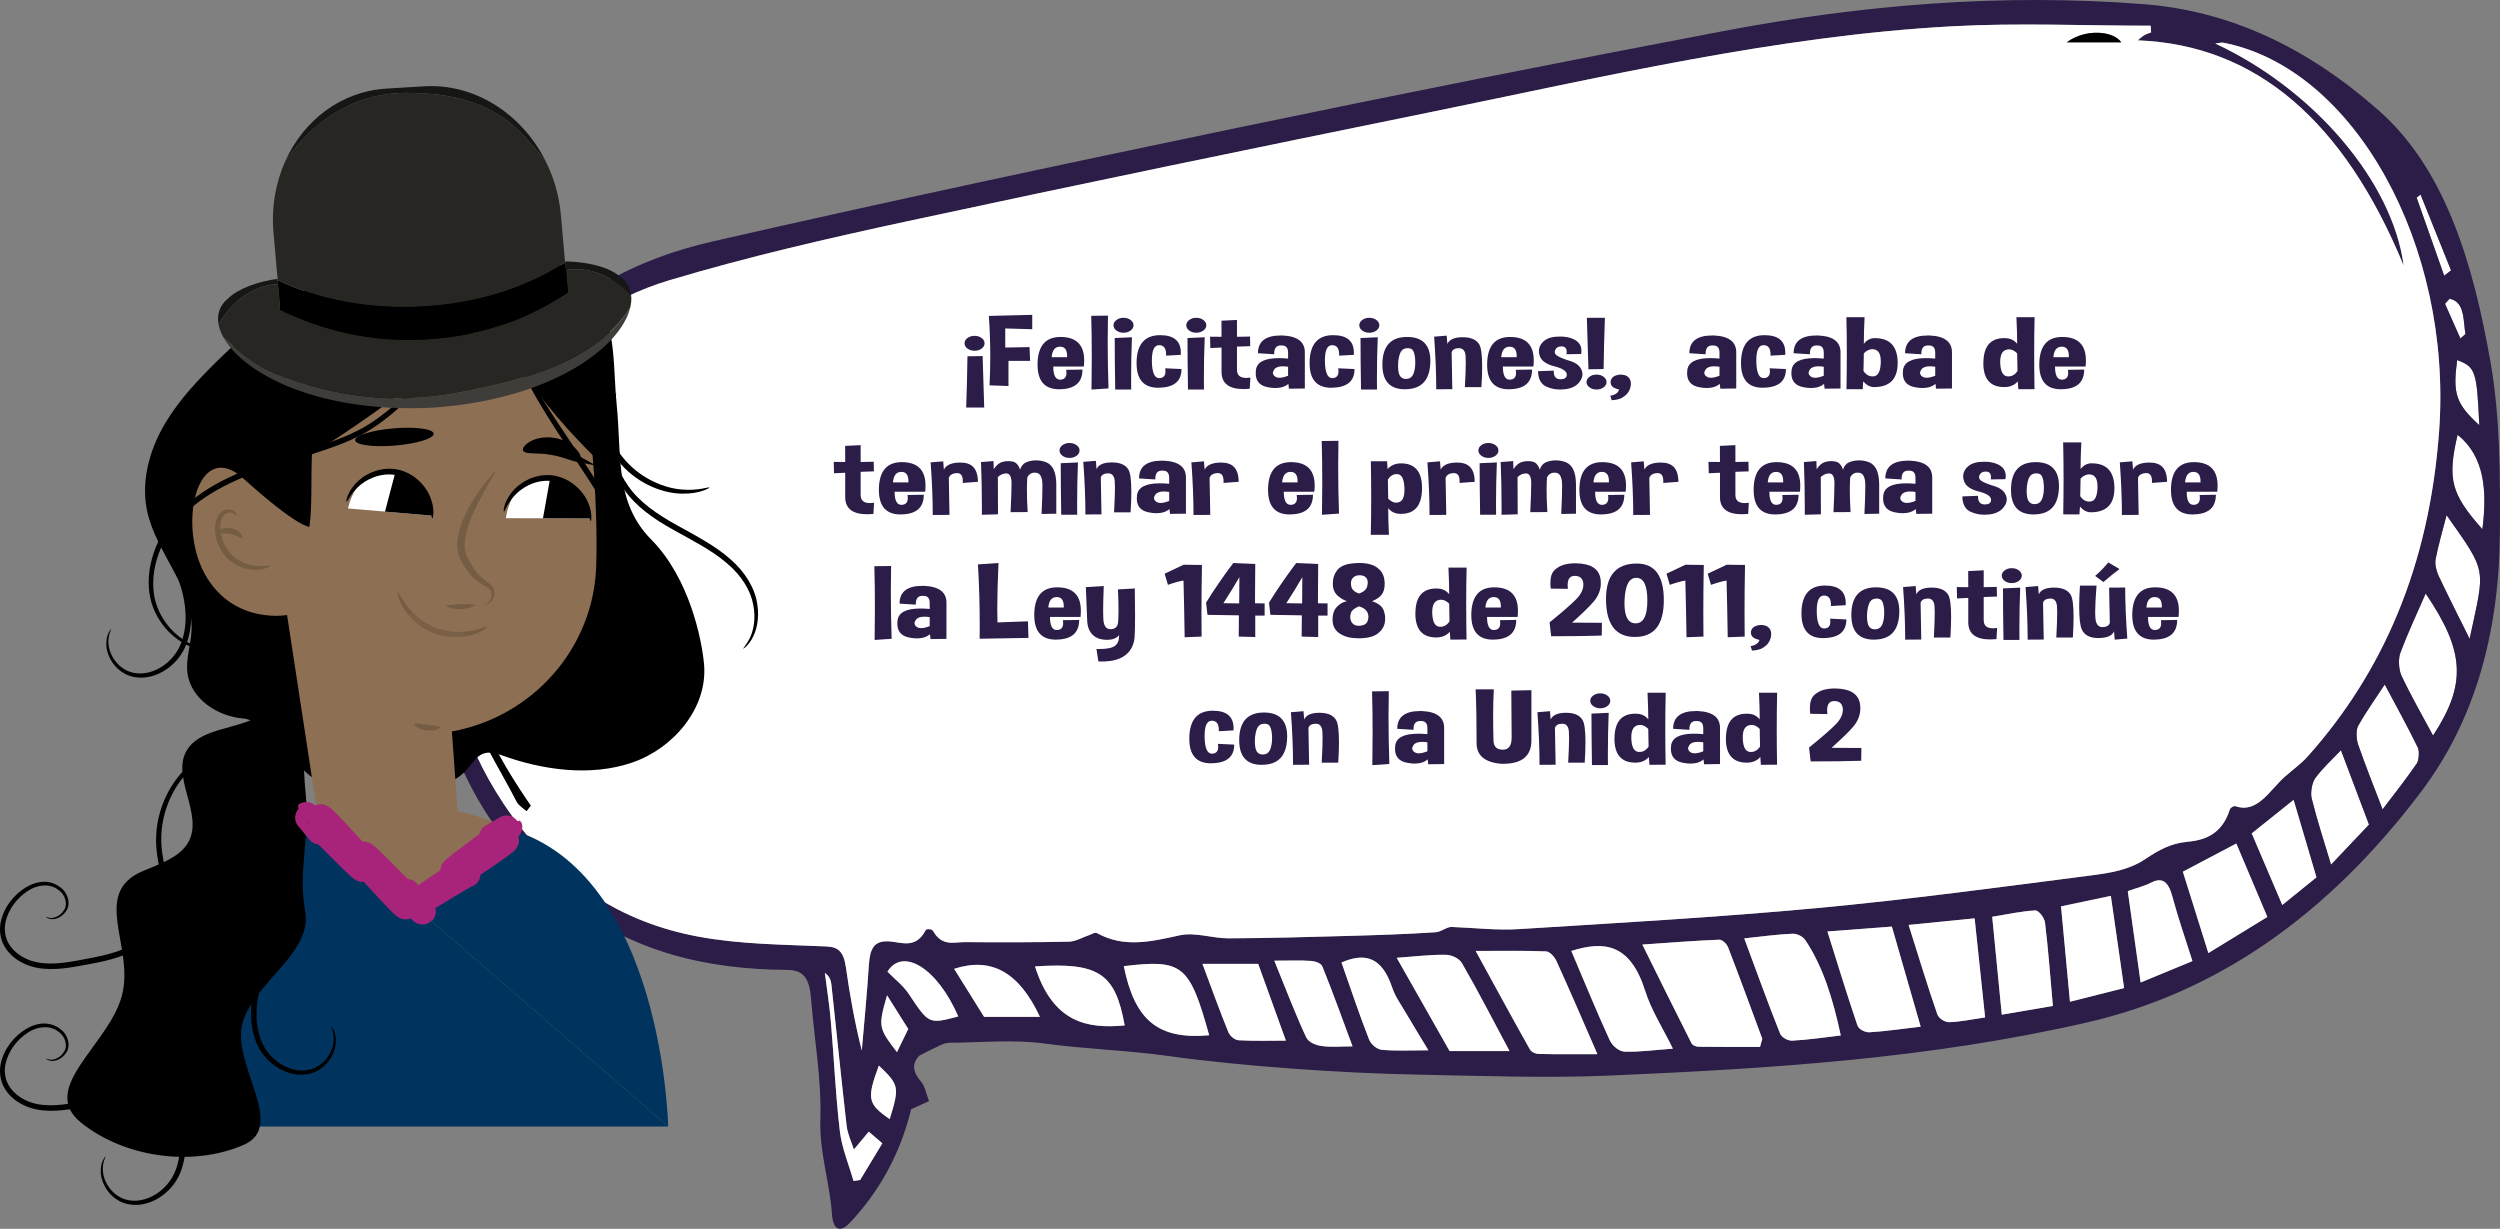 <?xml version="1.0" encoding="utf-8"?>
<!-- Generator: Adobe Illustrator 16.0.0, SVG Export Plug-In . SVG Version: 6.00 Build 0)  -->
<!DOCTYPE svg PUBLIC "-//W3C//DTD SVG 1.1//EN" "http://www.w3.org/Graphics/SVG/1.1/DTD/svg11.dtd">
<svg version="1.1" id="Capa_1" xmlns="http://www.w3.org/2000/svg" xmlns:xlink="http://www.w3.org/1999/xlink" x="0px" y="0px"
	 width="287.567px" height="141.344px" viewBox="0 0 287.567 141.344" enable-background="new 0 0 287.567 141.344"
	 xml:space="preserve">
<rect x="0" y="0" width="287.567" height="141.344" fill="#808080" stroke="none"/>
<g>
	<path fill-rule="evenodd" clip-rule="evenodd" fill="#FFFFFF" d="M279.865,84.609c3.884-5.917,3.657-9.697-0.849-16.336
		c-0.998,2.297-2.055,4.516-2.926,6.872c-0.244,0.663-0.162,1.933,0.142,2.573C277.325,80.037,278.578,82.207,279.865,84.609z"/>
	<path fill-rule="evenodd" clip-rule="evenodd" fill="#FFFFFF" d="M274.312,78.734c-1.129,1.723-2.176,3.169-3.071,4.784
		c-0.246,0.444-0.203,1.513-0.003,2.093c0.839,2.426,1.788,4.776,2.824,7.488c1.386-1.83,2.707-3.488,3.933-5.279
		c0.243-0.356,0.32-1.424,0.125-1.821C276.935,83.574,275.647,81.247,274.312,78.734z"/>
	<path fill-rule="evenodd" clip-rule="evenodd" fill="#FFFFFF" d="M268.13,99.467c1.574-1.661,2.898-3.059,4.371-4.614
		c-1.078-2.858-2.115-5.607-3.229-8.561c-1.093,1.16-2.123,2.07-2.976,3.244c-0.347,0.479-0.553,1.646-0.395,2.287
		C266.51,94.285,267.292,96.66,268.13,99.467z"/>
	<path fill-rule="evenodd" clip-rule="evenodd" fill="#FFFFFF" d="M284.073,73.48c1.756-8.253,2.125-7.451-2.652-14.221
		c-0.451,1.754-0.936,3.38-1.259,5.066c-0.108,0.555,0.09,1.373,0.336,1.895C281.63,68.624,282.825,70.965,284.073,73.48z"/>
	<path fill-rule="evenodd" clip-rule="evenodd" fill="#FFFFFF" d="M285.542,60.873c0.568-4.48,0.233-8.381-2.853-10.862
		C281.491,55.113,281.933,56.819,285.542,60.873z"/>
	<path fill-rule="evenodd" clip-rule="evenodd" fill="#FFFFFF" d="M285.187,48.912c-0.285-6.254-0.436-6.694-2.549-7.496
		C282.118,45.318,282.495,46.428,285.187,48.912z"/>
	<path fill-rule="evenodd" clip-rule="evenodd" fill="#FFFFFF" d="M277.979,22.736c1.057,2.993,2.112,5.987,3.168,8.98
		c0.263-0.205,0.526-0.41,0.789-0.616c-1.17-2.907-2.338-5.815-3.508-8.724C278.28,22.496,278.13,22.617,277.979,22.736z"/>
	<path fill-rule="evenodd" clip-rule="evenodd" fill="#FFFFFF" d="M281.241,34.94c0.588,1.331,1.178,2.663,1.769,3.995
		c0.192-0.17,0.386-0.341,0.579-0.51c-0.265-1.641-0.053-3.682-1.813-4.066C281.597,34.552,281.419,34.747,281.241,34.94z"/>
	<path fill-rule="evenodd" clip-rule="evenodd" fill="#2B1C48" d="M97.736,140.669c-1.096,1.155-1.913,0.832-2.039-1.015
		c-0.252-3.69-1.457-7.026-1.334-10.956c0.142-4.555-0.701-9.164-1.062-13.758c-0.191-2.445-0.865-3.363-2.797-3.377
		c-8.999-0.065-17.801-1.922-25.759-8.297C55.88,96.167,50,85.805,49.118,71.007c-0.702-11.791,3.189-20.998,9.188-28.623
		c6.725-8.549,14.945-12.617,23.63-14.602c20.098-4.594,40.233-8.887,60.376-13.078c18.626-3.875,37.271-7.584,55.931-11.13
		c16.035-3.048,32.127-4.362,48.332-3.095c9.866,0.771,18.792,4.932,27.092,12.273c7.587,6.709,10.812,17.5,12.817,28.941
		c1.104,6.307,1.116,13.113,1.068,19.687c-0.084,11.524-2.93,21.542-9,29.61c-10.888,14.469-23.743,23.22-38.408,26.6
		c-18.167,4.187-36.524,5.331-54.882,6.125c-7.295,0.316-14.604,0.045-21.904-0.098c-4.873-0.096-9.744-0.333-14.609-0.69
		c-4.793-0.354-9.587-0.796-14.362-1.461c-4.733-0.66-9.487-0.786-14.224-1.431c-3.62-0.492-7.302-0.11-10.955-0.09
		c-0.37,0.002-0.75,0.15-1.106,0.314c-0.786,0.359-1.561,0.771-2.339,1.162c-0.896,0.868-0.797,1.9,0.175,2.981
		c0.448,0.501,0.624,1.491,0.924,2.261c-0.583,0.264-1.167,0.527-2.057,0.929C103.534,132.828,101.047,137.179,97.736,140.669z
		 M276.489,30.556C269.636,13.937,259.54,5.168,245.903,4.64c0.247-0.199,0.484-0.432,0.746-0.588
		c0.25-0.15,0.524-0.222,0.787-0.328c-0.018-0.256-0.033-0.512-0.051-0.769c-7.605,0-15.221-0.346-22.816,0.067
		c-20.271,1.102-40.262,5.847-60.297,9.934c-19.966,4.072-39.929,8.188-59.87,12.486c-9.171,1.977-18.343,4.08-27.414,6.796
		c-6.895,2.065-13.207,6.343-18.38,13.437c-9.986,13.701-10.228,32.422-0.692,46.756c6.099,9.168,13.794,13.699,22.376,15.299
		c4.871,0.907,9.834,0.917,14.76,1.135c1.329,0.057,1.991,0.545,2.254,2.419c0.447,3.187,1.017,6.337,1.824,9.56
		c0.277-3.273,0.605-6.54,0.812-9.822c0.123-1.979,0.646-2.775,2.147-2.746c1.476,0.027,3.198,1.016,4.396-1.293
		c0.092-0.182,0.722-0.128,0.847,0.098c1.016,1.84,2.431,1.273,3.72,1.286c3.978,0.036,7.955,0.036,11.93-0.053
		c0.774-0.017,1.544-0.502,2.317-0.759c0.299-0.1,0.654-0.352,0.897-0.217c3.148,1.74,6.274,0.952,9.477,0.252
		c1.821-0.398,3.752,0.348,5.633,0.342c4.553-0.016,9.105-0.146,13.66-0.273c3.396-0.094,6.795-0.201,10.188-0.428
		c0.661-0.044,1.304-0.664,1.871-0.604c2.546,0.094,5.099,0.405,7.636,0.248c11.462-0.717,22.93-1.361,34.378-2.425
		c10.546-0.981,21.073-2.411,31.602-3.769c2.061-0.266,4.251-0.613,6.077-1.836c1.606-1.076,3.001-1.836,4.84-2.011
		c1.756-0.168,3.974-0.664,4.933-3.72c0.072-0.23,0.472-0.447,0.667-0.379c2.497,0.871,3.905-1.834,5.66-3.393
		c0.898-0.797,1.863-1.473,2.688-2.398c8.556-9.611,13.935-21.762,15.062-37.42c1.531-21.33-9.767-41.713-24.838-44.615
		c-0.182-0.035-0.373,0.035-0.92,0.095C266.103,10.25,275.201,20.839,276.489,30.556z M198.779,108.976
		c-0.171-0.443-0.682-0.899-1.026-0.886c-2.799,0.114-5.594,0.337-8.84,0.558c2.006,4.049,3.803,7.707,5.639,11.327
		c0.145,0.286,0.551,0.426,0.836,0.43c2.354,0.033,4.708,0.019,7.062,0.019c0.087-0.311,0.173-0.622,0.26-0.933
		C201.407,115.98,200.126,112.453,198.779,108.976z M179.032,110.541c-0.242-0.53-0.785-1.088-1.199-1.105
		c-2.475-0.103-4.951-0.051-8.092-0.051c2.305,4.206,4.241,7.781,6.225,11.305c0.199,0.352,0.677,0.535,1.027,0.543
		c2.076,0.051,4.152,0.025,6.754,0.025C181.918,117.072,180.51,113.773,179.032,110.541z M204.74,118.85
		c0.205,0.513,0.933,0.876,1.408,0.853c1.776-0.085,3.548-0.359,5.591-0.595c-0.883-4.142-2.02-7.87-4.051-10.931
		c-0.333-0.502-1.007-0.795-1.516-0.772c-1.764,0.071-3.524,0.323-5.539,0.534C202.05,111.748,203.342,115.342,204.74,118.85z
		 M217.616,106.582c-2.338,0.178-4.856,0.368-7.415,0.562c1.192,3.783,2.265,7.338,3.455,10.812c0.166,0.48,0.923,0.814,1.393,0.785
		c1.913-0.119,3.821-0.406,5.881-0.649C219.796,114.154,218.765,110.568,217.616,106.582z M185.167,119.662
		c0.314,0.684,1.102,1.282,1.683,1.304c1.71,0.063,3.425-0.184,5.577-0.341c-1.193-2.438-2.467-4.372-3.19-6.656
		c-1.727-5.45-4.731-5.771-8.492-4.582C182.253,112.931,183.646,116.355,185.167,119.662z M166.741,120.9c1.855,0,4.206,0,6.896,0
		c-1.901-3.555-3.608-6.887-5.448-10.067c-0.373-0.646-1.238-0.992-1.882-1.005c-1.722-0.032-3.445,0.189-5.647,0.344
		C162.755,113.869,164.632,117.179,166.741,120.9z M222.835,116.648c0.18,0.517,0.893,0.941,1.354,0.93
		c1.271-0.029,2.534-0.312,4.153-0.547c-0.404-3.819-0.791-7.492-1.205-11.398c-2.559,0.256-4.826,0.482-7.598,0.76
		C220.725,110.136,221.72,113.433,222.835,116.648z M257.235,97.027c-2.023,1.066-3.975,2.095-6.149,3.242
		c0.952,3.036,1.893,6.041,2.933,9.359c2.221-1.359,4.414-2.702,6.789-4.156C259.571,102.549,258.433,99.857,257.235,97.027z
		 M236.136,115.712c-0.299-3.346-0.527-6.483-0.902-9.584c-0.069-0.568-0.745-1.428-1.119-1.406c-1.639,0.09-3.27,0.457-4.959,0.732
		c0.368,3.756,0.716,7.304,1.103,11.26C232.251,116.375,234.136,116.054,236.136,115.712z M238.101,115.227
		c2.166-0.546,4.076-1.027,6.23-1.571c-0.523-3.635-1.01-7.02-1.526-10.609c-1.85,0.391-3.587,0.758-5.731,1.211
		C237.421,107.98,237.743,111.417,238.101,115.227z M279.017,68.273c-0.998,2.297-2.055,4.516-2.926,6.872
		c-0.244,0.663-0.162,1.933,0.142,2.573c1.093,2.318,2.346,4.488,3.633,6.891C283.749,78.692,283.522,74.912,279.017,68.273z
		 M144.726,110.871c-2.124,0-4.201,0-6.41,0c1.047,2.798,1.961,5.361,2.975,7.842c0.2,0.49,0.772,0.922,1.186,0.945
		c1.774,0.104,3.553,0.045,5.437,0.045C146.808,116.644,145.743,113.691,144.726,110.871z M271.24,83.518
		c-0.246,0.444-0.203,1.513-0.003,2.093c0.839,2.426,1.788,4.776,2.824,7.488c1.386-1.83,2.707-3.488,3.933-5.279
		c0.243-0.356,0.32-1.424,0.125-1.821c-1.185-2.425-2.472-4.752-3.808-7.265C273.183,80.457,272.136,81.903,271.24,83.518z
		 M252.19,110.549c-0.832-2.64-1.656-4.979-2.305-7.413c-0.496-1.852-1.245-2.234-2.486-1.593c-0.768,0.396-1.59,0.585-2.648,0.958
		c0.479,3.396,0.943,6.707,1.479,10.513C248.364,112.132,250.235,111.358,252.19,110.549z M157.479,119.566
		c0.239,0.612,0.95,1.145,1.468,1.193c1.65,0.149,3.313,0.055,5.357,0.055c-0.992-1.646-1.837-3.013-2.654-4.41
		c-0.53-0.904-1.161-1.76-1.507-2.797c-1.228-3.684-3.259-3.997-5.837-2.896C155.393,113.793,156.368,116.734,157.479,119.566z
		 M129.268,111.134c1.258,6.254,3.957,8.473,9.82,7.95C136.831,110.958,136.023,110.32,129.268,111.134z M150.234,119.294
		c0.294,0.631,1.146,0.929,1.77,1.023c1.065,0.162,2.153,0.045,3.576,0.045c-1.196-3.213-2.274-6.236-3.464-9.172
		c-0.18-0.441-0.863-0.623-1.324-0.658c-1.208-0.09-2.422-0.029-4.214-0.029C147.965,113.898,149.013,116.677,150.234,119.294z
		 M263.825,92.008c-1.629,1.304-3.106,2.487-4.816,3.855c1.17,2.745,2.306,5.404,3.514,8.234c1.319-1.068,2.573-2.082,3.934-3.183
		C265.569,97.913,264.719,95.033,263.825,92.008z M272.501,94.853c-1.078-2.858-2.115-5.607-3.229-8.561
		c-1.093,1.16-2.123,2.07-2.976,3.244c-0.347,0.479-0.553,1.646-0.395,2.287c0.608,2.461,1.391,4.836,2.229,7.644
		C269.704,97.806,271.028,96.409,272.501,94.853z M129.368,117.951c-1.076-6.009-2.985-7.277-10.318-6.787
		C121.137,117.688,125.104,118.353,129.368,117.951z M281.421,59.259c-0.451,1.754-0.936,3.38-1.259,5.066
		c-0.108,0.555,0.09,1.373,0.336,1.895c1.132,2.403,2.327,4.745,3.575,7.26C285.829,65.227,286.198,66.029,281.421,59.259z
		 M109.75,111.441c1.104,1.77,2.156,3.455,3.446,5.525c1.792,0,4.012,0,6.425,0C117.228,111.849,114.063,110.044,109.75,111.441z
		 M101.491,131.51c-0.691-0.593-1.223-1.05-1.56-1.34c-0.664,0.796-1.188,1.425-1.712,2.053c-0.284-0.897-0.72-1.761-0.829-2.7
		c-0.626-5.429-1.169-10.877-1.761-16.314c-0.054-0.488-0.249-0.945-0.749-1.298c0.233,1.843,0.525,3.678,0.686,5.534
		c0.364,4.219,0.542,8.479,1.038,12.662c0.235,1.982,1.031,3.83,1.573,5.739c0.255-0.039,0.51-0.077,0.765-0.115
		C99.761,134.375,100.58,133.02,101.491,131.51z M104.541,114.345c2.302,3.439,2.266,3.484,5.685,2.572
		c-2.456-5.66-6.428-7.951-8.146-5.148C102.906,112.617,103.851,113.312,104.541,114.345z M282.689,50.01
		c-1.198,5.103-0.757,6.809,2.853,10.862C286.11,56.392,285.775,52.492,282.689,50.01z M282.638,41.416
		c-0.52,3.902-0.143,5.013,2.549,7.496C284.901,42.658,284.751,42.217,282.638,41.416z M101.092,122.572
		c-1.407,3.813-1.3,4.4,1.25,6.157C103.479,125.025,103.428,124.789,101.092,122.572z M104.472,118.361
		c-0.821-1.305-1.611-2.562-2.438-3.875c-1.027,3.602-1.004,3.742,1.141,6.538C103.663,120.023,104.048,119.23,104.472,118.361z
		 M281.147,31.716c0.263-0.205,0.526-0.41,0.789-0.616c-1.17-2.907-2.338-5.815-3.508-8.724c-0.148,0.119-0.299,0.24-0.449,0.359
		C279.036,25.729,280.092,28.723,281.147,31.716z M283.01,38.935c0.192-0.17,0.386-0.341,0.579-0.51
		c-0.265-1.641-0.053-3.682-1.813-4.066c-0.179,0.193-0.356,0.388-0.534,0.581C281.829,36.271,282.419,37.603,283.01,38.935z"/>
	<path fill-rule="evenodd" clip-rule="evenodd" fill="#FFFFFF" d="M255.729,4.91c15.071,2.902,26.369,23.285,24.838,44.615
		c-1.127,15.658-6.506,27.809-15.062,37.42c-0.825,0.926-1.79,1.602-2.688,2.398c-1.755,1.559-3.163,4.264-5.66,3.393
		c-0.195-0.068-0.595,0.148-0.667,0.379c-0.959,3.056-3.177,3.552-4.933,3.72c-1.839,0.175-3.233,0.935-4.84,2.011
		c-1.826,1.223-4.017,1.57-6.077,1.836c-10.528,1.357-21.056,2.787-31.602,3.769c-11.448,1.063-22.916,1.708-34.378,2.425
		c-2.537,0.157-5.09-0.154-7.636-0.248c-0.567-0.061-1.21,0.56-1.871,0.604c-3.394,0.227-6.792,0.334-10.188,0.428
		c-4.555,0.127-9.107,0.258-13.66,0.273c-1.881,0.006-3.812-0.74-5.633-0.342c-3.202,0.7-6.328,1.488-9.477-0.252
		c-0.243-0.135-0.599,0.117-0.897,0.217c-0.773,0.257-1.543,0.742-2.317,0.759c-3.975,0.089-7.952,0.089-11.93,0.053
		c-1.289-0.013-2.704,0.554-3.72-1.286c-0.125-0.226-0.755-0.279-0.847-0.098c-1.197,2.309-2.92,1.32-4.396,1.293
		c-1.502-0.029-2.024,0.768-2.147,2.746c-0.207,3.282-0.535,6.549-0.812,9.822c-0.808-3.223-1.377-6.373-1.824-9.56
		c-0.263-1.874-0.925-2.362-2.254-2.419c-4.926-0.218-9.889-0.228-14.76-1.135c-8.582-1.6-16.277-6.131-22.376-15.299
		c-9.535-14.334-9.294-33.055,0.692-46.756c5.173-7.094,11.485-11.371,18.38-13.437c9.071-2.716,18.243-4.819,27.414-6.796
		c19.941-4.299,39.904-8.414,59.87-12.486c20.035-4.087,40.025-8.832,60.297-9.934c7.596-0.413,15.211-0.067,22.816-0.067
		c0.018,0.257,0.033,0.513,0.051,0.769c-0.263,0.106-0.537,0.178-0.787,0.328c-0.262,0.156-0.499,0.389-0.746,0.588
		c13.637,0.528,23.732,9.297,30.586,25.916c-1.288-9.717-10.387-20.306-21.68-25.552C255.356,4.945,255.548,4.875,255.729,4.91z
		 M52.763,72.71c-0.99-8.367,0.782-15.395,5.398-21.11c-0.246-0.229-0.493-0.459-0.74-0.688c-0.968,1.387-2.107,2.605-2.876,4.186
		c-3.872,7.967-4.004,16.555-1.132,24.97c1.499,4.396,3.955,8.14,6.019,12.138c0.254,0.493,0.753,0.734,1.136,1.092
		c0.16-0.208,0.321-0.416,0.48-0.626C57.118,86.957,53.723,80.832,52.763,72.71z M244.002,4.873c-0.87-1.313-4.085-1.629-6.278,0
		C239.802,4.873,241.881,4.873,244.002,4.873z"/>
	<path fill-rule="evenodd" clip-rule="evenodd" fill="#FFFFFF" d="M202.71,119.491c-1.303-3.511-2.584-7.038-3.931-10.515
		c-0.171-0.443-0.682-0.899-1.026-0.886c-2.799,0.114-5.594,0.337-8.84,0.558c2.006,4.049,3.803,7.707,5.639,11.327
		c0.145,0.286,0.551,0.426,0.836,0.43c2.354,0.033,4.708,0.019,7.062,0.019C202.537,120.113,202.623,119.801,202.71,119.491z"/>
	<path fill-rule="evenodd" clip-rule="evenodd" fill="#FFFFFF" d="M183.747,121.257c-1.829-4.186-3.237-7.484-4.715-10.717
		c-0.242-0.53-0.785-1.088-1.199-1.105c-2.475-0.103-4.951-0.051-8.092-0.051c2.305,4.206,4.241,7.781,6.225,11.305
		c0.199,0.352,0.677,0.535,1.027,0.543C179.069,121.283,181.146,121.257,183.747,121.257z"/>
	<path fill-rule="evenodd" clip-rule="evenodd" fill="#FFFFFF" d="M200.634,107.939c1.416,3.809,2.708,7.403,4.106,10.911
		c0.205,0.513,0.933,0.876,1.408,0.853c1.776-0.085,3.548-0.359,5.591-0.595c-0.883-4.142-2.02-7.87-4.051-10.931
		c-0.333-0.502-1.007-0.795-1.516-0.772C204.409,107.476,202.648,107.728,200.634,107.939z"/>
	<path fill-rule="evenodd" clip-rule="evenodd" fill="#FFFFFF" d="M220.93,118.092c-1.134-3.938-2.165-7.524-3.313-11.511
		c-2.338,0.178-4.856,0.368-7.415,0.562c1.192,3.783,2.265,7.338,3.455,10.812c0.166,0.48,0.923,0.814,1.393,0.785
		C216.962,118.623,218.87,118.335,220.93,118.092z"/>
	<path fill-rule="evenodd" clip-rule="evenodd" fill="#FFFFFF" d="M180.744,109.386c1.509,3.545,2.901,6.969,4.423,10.275
		c0.314,0.684,1.102,1.282,1.683,1.304c1.71,0.063,3.425-0.184,5.577-0.341c-1.193-2.438-2.467-4.372-3.19-6.656
		C187.51,108.518,184.505,108.197,180.744,109.386z"/>
	<path fill-rule="evenodd" clip-rule="evenodd" fill="#FFFFFF" d="M160.659,110.171c2.096,3.697,3.973,7.008,6.082,10.729
		c1.855,0,4.206,0,6.896,0c-1.901-3.555-3.608-6.887-5.448-10.067c-0.373-0.646-1.238-0.992-1.882-1.005
		C164.585,109.795,162.861,110.017,160.659,110.171z"/>
	<path fill-rule="evenodd" clip-rule="evenodd" fill="#FFFFFF" d="M219.54,106.392c1.185,3.744,2.18,7.041,3.295,10.256
		c0.18,0.517,0.893,0.941,1.354,0.93c1.271-0.029,2.534-0.312,4.153-0.547c-0.404-3.819-0.791-7.492-1.205-11.398
		C224.579,105.888,222.312,106.115,219.54,106.392z"/>
	<path fill-rule="evenodd" clip-rule="evenodd" fill="#FFFFFF" d="M260.808,105.472c-1.236-2.923-2.375-5.615-3.572-8.445
		c-2.023,1.066-3.975,2.095-6.149,3.242c0.952,3.036,1.893,6.041,2.933,9.359C256.239,108.269,258.433,106.926,260.808,105.472z"/>
	<path fill-rule="evenodd" clip-rule="evenodd" fill="#FFFFFF" d="M230.258,116.714c1.993-0.34,3.878-0.66,5.878-1.002
		c-0.299-3.346-0.527-6.483-0.902-9.584c-0.069-0.568-0.745-1.428-1.119-1.406c-1.639,0.09-3.27,0.457-4.959,0.732
		C229.523,109.21,229.871,112.758,230.258,116.714z"/>
	<path fill-rule="evenodd" clip-rule="evenodd" fill="#FFFFFF" d="M237.073,104.257c0.348,3.723,0.67,7.16,1.027,10.97
		c2.166-0.546,4.076-1.027,6.23-1.571c-0.523-3.635-1.01-7.02-1.526-10.609C240.955,103.437,239.218,103.804,237.073,104.257z"/>
	<path fill-rule="evenodd" clip-rule="evenodd" fill="#FFFFFF" d="M147.912,119.703c-1.104-3.059-2.169-6.012-3.187-8.832
		c-2.124,0-4.201,0-6.41,0c1.047,2.798,1.961,5.361,2.975,7.842c0.2,0.49,0.772,0.922,1.186,0.945
		C144.25,119.761,146.028,119.703,147.912,119.703z"/>
	<path fill-rule="evenodd" clip-rule="evenodd" fill="#FFFFFF" d="M246.229,113.014c2.135-0.882,4.006-1.656,5.961-2.465
		c-0.832-2.64-1.656-4.979-2.305-7.413c-0.496-1.852-1.245-2.234-2.486-1.593c-0.768,0.396-1.59,0.585-2.648,0.958
		C245.229,105.898,245.694,109.208,246.229,113.014z"/>
	<path fill-rule="evenodd" clip-rule="evenodd" fill="#FFFFFF" d="M154.306,110.71c1.087,3.083,2.062,6.023,3.173,8.855
		c0.239,0.612,0.95,1.145,1.468,1.193c1.65,0.149,3.313,0.055,5.357,0.055c-0.992-1.646-1.837-3.013-2.654-4.41
		c-0.53-0.904-1.161-1.76-1.507-2.797C158.915,109.923,156.884,109.61,154.306,110.71z"/>
	<path fill-rule="evenodd" clip-rule="evenodd" fill="#FFFFFF" d="M139.088,119.084c-2.257-8.126-3.064-8.765-9.82-7.95
		C130.525,117.388,133.225,119.607,139.088,119.084z"/>
	<path fill-rule="evenodd" clip-rule="evenodd" fill="#FFFFFF" d="M146.578,110.503c1.387,3.395,2.435,6.174,3.656,8.791
		c0.294,0.631,1.146,0.929,1.77,1.023c1.065,0.162,2.153,0.045,3.576,0.045c-1.196-3.213-2.274-6.236-3.464-9.172
		c-0.18-0.441-0.863-0.623-1.324-0.658C149.584,110.443,148.37,110.503,146.578,110.503z"/>
	<path fill-rule="evenodd" clip-rule="evenodd" fill="#FFFFFF" d="M266.456,100.916c-0.887-3.003-1.737-5.883-2.631-8.907
		c-1.629,1.304-3.106,2.487-4.816,3.855c1.17,2.745,2.306,5.404,3.514,8.234C263.842,103.03,265.096,102.016,266.456,100.916z"/>
	<path fill-rule="evenodd" clip-rule="evenodd" fill="#FFFFFF" d="M119.05,111.164c2.087,6.524,6.055,7.189,10.318,6.787
		C128.292,111.942,126.383,110.673,119.05,111.164z"/>
	<path fill-rule="evenodd" clip-rule="evenodd" fill="#FFFFFF" d="M119.621,116.966c-2.394-5.117-5.558-6.922-9.871-5.525
		c1.104,1.77,2.156,3.455,3.446,5.525C114.988,116.966,117.208,116.966,119.621,116.966z"/>
	<path fill-rule="evenodd" clip-rule="evenodd" fill="#FFFFFF" d="M98.942,135.731c0.818-1.355,1.638-2.711,2.549-4.221
		c-0.691-0.593-1.223-1.05-1.56-1.34c-0.664,0.796-1.188,1.425-1.712,2.053c-0.284-0.897-0.72-1.761-0.829-2.7
		c-0.626-5.429-1.169-10.877-1.761-16.314c-0.054-0.488-0.249-0.945-0.749-1.298c0.233,1.843,0.525,3.678,0.686,5.534
		c0.364,4.219,0.542,8.479,1.038,12.662c0.235,1.982,1.031,3.83,1.573,5.739C98.433,135.807,98.688,135.769,98.942,135.731z"/>
	<path fill-rule="evenodd" clip-rule="evenodd" fill="#FFFFFF" d="M102.08,111.769c0.826,0.848,1.771,1.543,2.461,2.576
		c2.302,3.439,2.266,3.484,5.685,2.572C107.77,111.257,103.798,108.966,102.08,111.769z"/>
	<path fill-rule="evenodd" clip-rule="evenodd" fill="#FFFFFF" d="M102.342,128.729c1.138-3.704,1.086-3.94-1.25-6.157
		C99.685,126.385,99.792,126.972,102.342,128.729z"/>
	<path fill-rule="evenodd" clip-rule="evenodd" fill="#FFFFFF" d="M103.175,121.024c0.488-1.001,0.873-1.794,1.297-2.663
		c-0.821-1.305-1.611-2.562-2.438-3.875C101.007,118.087,101.03,118.228,103.175,121.024z"/>
	<path fill-rule="evenodd" clip-rule="evenodd" d="M61.048,92.67c-3.93-5.714-7.325-11.839-8.285-19.96
		c-0.99-8.367,0.782-15.395,5.398-21.11c-0.246-0.229-0.493-0.459-0.74-0.688c-0.968,1.387-2.107,2.605-2.876,4.186
		c-3.872,7.967-4.004,16.555-1.132,24.97c1.499,4.396,3.955,8.14,6.019,12.138c0.254,0.493,0.753,0.734,1.136,1.092
		C60.728,93.088,60.889,92.88,61.048,92.67z"/>
	<path fill-rule="evenodd" clip-rule="evenodd" d="M237.724,4.873c2.078,0,4.157,0,6.278,0
		C243.132,3.559,239.917,3.244,237.724,4.873z"/>
	<g>
		<g>
			<path fill="#2B1C48" d="M112.103,38.63c0.313,0,0.584,0.084,0.81,0.252c0.225,0.168,0.338,0.369,0.338,0.604
				c0,0.238-0.113,0.441-0.338,0.609c-0.226,0.168-0.496,0.252-0.81,0.252c-0.32,0-0.593-0.084-0.818-0.252
				c-0.225-0.168-0.338-0.371-0.338-0.609c0-0.234,0.113-0.436,0.338-0.604C111.51,38.714,111.782,38.63,112.103,38.63z
				 M111.135,46.88c0.074-1.988,0.124-3.953,0.149-5.895l1.745-0.029c0.053,1.664,0.113,3.639,0.181,5.924H111.135z"/>
			<path fill="#2B1C48" d="M118.735,36.216v1.652l-3.104-0.088v2.197l2.791-0.053l0.07,1.588H116v2.889l-2.177-0.076
				c0.058-1.098,0.086-2.203,0.086-3.316c0-1.543-0.055-3.1-0.165-4.67C114.929,36.3,116.593,36.259,118.735,36.216z"/>
			<path fill="#2B1C48" d="M121.982,38.759c1.818,0,2.728,0.9,2.728,2.701c0,0.219-0.014,0.453-0.039,0.703h-3.514
				c0,1.004,0.259,1.506,0.778,1.506h0.055c0.456-0.027,0.684-0.287,0.684-0.779c0-0.105-0.011-0.223-0.031-0.352l1.871-0.029
				c0,1.488-0.873,2.242-2.618,2.262c-0.021,0.004-0.039,0.006-0.055,0.006c-1.661,0-2.492-0.939-2.492-2.818v-0.176
				C119.401,39.767,120.279,38.759,121.982,38.759z M120.969,41.085h1.776v-0.141c0-0.711-0.271-1.066-0.81-1.066
				C121.354,39.878,121.031,40.281,120.969,41.085z"/>
			<path fill="#2B1C48" d="M127.509,44.677l-1.957,0.135c0.021-1.293,0.031-2.537,0.031-3.732c0-1.68-0.021-3.264-0.063-4.752
				l1.926-0.023c-0.021,0.957-0.031,1.939-0.031,2.947C127.414,40.99,127.445,42.798,127.509,44.677z"/>
			<path fill="#2B1C48" d="M130.386,37.412c0,0.238-0.113,0.441-0.338,0.609c-0.226,0.168-0.498,0.252-0.818,0.252
				c-0.313,0-0.584-0.084-0.81-0.252c-0.225-0.168-0.338-0.371-0.338-0.609c0-0.234,0.113-0.436,0.338-0.604
				c0.226-0.168,0.496-0.252,0.81-0.252c0.32,0,0.593,0.084,0.818,0.252C130.272,36.976,130.386,37.177,130.386,37.412z
				 M128.279,44.806c-0.037-2.285-0.056-4.26-0.056-5.924l1.981-0.088c-0.063,1.594-0.095,3.178-0.095,4.752
				c0,0.422,0.003,0.842,0.008,1.26H128.279z"/>
			<path fill="#2B1C48" d="M134.032,42.363l1.871,0.088c0,1.41-0.873,2.125-2.618,2.145c-0.021,0.004-0.039,0.006-0.055,0.006
				c-1.661,0-2.492-0.939-2.492-2.818v-0.176c0.053-2.016,0.938-3.033,2.657-3.053h0.062c1.583,0,2.374,0.676,2.374,2.027
				c0,0.078-0.003,0.156-0.008,0.234l-1.689,0.094v-0.141c0-0.711-0.271-1.066-0.81-1.066c-0.551,0-0.826,0.576-0.826,1.729v0.193
				c0.032,1.246,0.31,1.869,0.834,1.869h0.047c0.456-0.027,0.684-0.287,0.684-0.779C134.063,42.609,134.053,42.492,134.032,42.363z"
				/>
			<path fill="#2B1C48" d="M138.757,37.412c0,0.238-0.113,0.441-0.338,0.609c-0.226,0.168-0.498,0.252-0.818,0.252
				c-0.313,0-0.584-0.084-0.81-0.252c-0.225-0.168-0.338-0.371-0.338-0.609c0-0.234,0.113-0.436,0.338-0.604
				c0.226-0.168,0.496-0.252,0.81-0.252c0.32,0,0.593,0.084,0.818,0.252C138.644,36.976,138.757,37.177,138.757,37.412z
				 M136.65,44.806c-0.037-2.285-0.056-4.26-0.056-5.924l1.981-0.088c-0.063,1.594-0.095,3.178-0.095,4.752
				c0,0.422,0.003,0.842,0.008,1.26H136.65z"/>
			<path fill="#2B1C48" d="M140.501,36.89l1.784-0.088v1.939l1.502-0.029l0.023,1.107l-1.525,0.053v2.666
				c0,0.621,0.354,0.932,1.062,0.932c0.146,0,0.307-0.014,0.479-0.041l-0.071,1.289c-0.251,0.023-0.489,0.035-0.715,0.035
				c-1.656,0-2.5-0.637-2.531-1.91v-2.865l-1.289,0.059l-0.031-1.307l1.32,0.012L140.501,36.89z"/>
			<path fill="#2B1C48" d="M147.505,38.589c1.724,0.07,2.586,0.717,2.586,1.939v4.16l-1.831,0.023l-0.063-0.557
				c-0.377,0.32-0.878,0.48-1.501,0.48c-0.268,0-0.556-0.031-0.865-0.094c-0.927-0.172-1.391-0.707-1.391-1.605
				c0-0.109,0.008-0.227,0.023-0.352c0.104-0.926,0.987-1.389,2.648-1.389c0.32,0,0.671,0.018,1.054,0.053v-0.68
				c0-0.551-0.233-0.826-0.699-0.826h-0.032c-0.036-0.004-0.07-0.006-0.102-0.006c-0.509,0-0.763,0.309-0.763,0.926v0.088
				l-1.871-0.117c0-1.363,0.881-2.045,2.642-2.045H147.505z M148.165,43.218v-1.031c-0.226-0.035-0.43-0.053-0.613-0.053
				c-0.477,0-0.802,0.119-0.975,0.357c-0.104,0.145-0.157,0.279-0.157,0.404c0,0.156,0.084,0.295,0.252,0.416
				c0.131,0.094,0.301,0.141,0.511,0.141C147.45,43.453,147.777,43.375,148.165,43.218z"/>
			<path fill="#2B1C48" d="M153.935,42.363l1.871,0.088c0,1.41-0.873,2.125-2.618,2.145c-0.021,0.004-0.039,0.006-0.055,0.006
				c-1.661,0-2.492-0.939-2.492-2.818v-0.176c0.053-2.016,0.938-3.033,2.657-3.053h0.062c1.583,0,2.374,0.676,2.374,2.027
				c0,0.078-0.003,0.156-0.008,0.234l-1.689,0.094v-0.141c0-0.711-0.271-1.066-0.81-1.066c-0.551,0-0.826,0.576-0.826,1.729v0.193
				c0.032,1.246,0.31,1.869,0.834,1.869h0.047c0.456-0.027,0.684-0.287,0.684-0.779C153.966,42.609,153.955,42.492,153.935,42.363z"
				/>
			<path fill="#2B1C48" d="M158.659,37.412c0,0.238-0.113,0.441-0.338,0.609c-0.226,0.168-0.498,0.252-0.818,0.252
				c-0.313,0-0.584-0.084-0.81-0.252c-0.225-0.168-0.338-0.371-0.338-0.609c0-0.234,0.113-0.436,0.338-0.604
				c0.226-0.168,0.496-0.252,0.81-0.252c0.32,0,0.593,0.084,0.818,0.252C158.546,36.976,158.659,37.177,158.659,37.412z
				 M156.553,44.806c-0.037-2.285-0.056-4.26-0.056-5.924l1.981-0.088c-0.063,1.594-0.095,3.178-0.095,4.752
				c0,0.422,0.003,0.842,0.008,1.26H156.553z"/>
			<path fill="#2B1C48" d="M161.857,38.759c1.782,0,2.673,0.922,2.673,2.766c0,0.074-0.003,0.148-0.008,0.223
				c-0.073,1.996-1.022,3.004-2.846,3.023c-0.021,0.004-0.042,0.006-0.062,0.006c-1.734,0-2.603-0.943-2.603-2.83v-0.164
				C159.064,39.767,160.013,38.759,161.857,38.759z M161.599,40.095c-0.33,0.086-0.556,0.404-0.677,0.955
				c-0.073,0.328-0.109,0.658-0.109,0.99c0,0.223,0.016,0.447,0.047,0.674c0.084,0.562,0.354,0.854,0.81,0.873h0.055
				c0.425,0,0.716-0.209,0.873-0.627c0.131-0.348,0.196-0.76,0.196-1.236c0-0.117-0.003-0.236-0.008-0.357
				c-0.042-0.629-0.168-1.021-0.377-1.178c-0.132-0.094-0.289-0.141-0.472-0.141C161.831,40.048,161.719,40.064,161.599,40.095z"/>
			<path fill="#2B1C48" d="M166.409,38.607l0.078,0.955c0.221-0.508,0.8-0.766,1.737-0.773h0.031c0.923,0,1.552,0.27,1.887,0.809
				c0.23,0.367,0.346,1.227,0.346,2.578c0,0.664-0.028,1.449-0.086,2.355H168.5c0.068-1.207,0.103-2.143,0.103-2.807
				c0-0.332-0.008-0.598-0.024-0.797c-0.052-0.586-0.304-0.879-0.754-0.879c-0.451,0-0.734,0.156-0.849,0.469l0.078,4.248
				l-1.848,0.012c0-1.797-0.081-3.814-0.243-6.053L166.409,38.607z"/>
			<path fill="#2B1C48" d="M173.696,38.759c1.818,0,2.728,0.9,2.728,2.701c0,0.219-0.014,0.453-0.039,0.703h-3.514
				c0,1.004,0.259,1.506,0.778,1.506h0.055c0.456-0.027,0.684-0.287,0.684-0.779c0-0.105-0.011-0.223-0.031-0.352l1.871-0.029
				c0,1.488-0.873,2.242-2.618,2.262c-0.021,0.004-0.039,0.006-0.055,0.006c-1.661,0-2.492-0.939-2.492-2.818v-0.176
				C171.115,39.767,171.993,38.759,173.696,38.759z M172.683,41.085h1.776v-0.141c0-0.711-0.271-1.066-0.81-1.066
				C173.067,39.878,172.745,40.281,172.683,41.085z"/>
			<path fill="#2B1C48" d="M176.919,42.697l1.801-0.064v0.076c0,0.602,0.248,0.906,0.746,0.914h0.031
				c0.482,0,0.724-0.174,0.724-0.521V43.06c-0.021-0.383-0.497-0.691-1.427-0.926s-1.489-0.629-1.678-1.184
				c-0.068-0.195-0.103-0.383-0.103-0.562c0-0.328,0.112-0.633,0.338-0.914c0.346-0.43,0.87-0.676,1.572-0.738
				c0.188-0.016,0.372-0.023,0.55-0.023c0.467,0,0.878,0.061,1.234,0.182c0.487,0.168,0.825,0.408,1.014,0.721
				c0.126,0.215,0.188,0.453,0.188,0.715c0,0.125-0.013,0.254-0.039,0.387l-1.682,0.029c0.016-0.098,0.023-0.188,0.023-0.27
				c0-0.391-0.168-0.6-0.503-0.627c-0.037-0.004-0.073-0.006-0.11-0.006c-0.346,0-0.579,0.131-0.699,0.393
				c-0.042,0.09-0.063,0.172-0.063,0.246c0,0.184,0.115,0.342,0.346,0.475c0.325,0.188,0.807,0.378,1.442,0.571
				c0.637,0.193,1.065,0.522,1.285,0.987c0.079,0.176,0.118,0.352,0.118,0.527c0,0.297-0.115,0.596-0.346,0.896
				c-0.367,0.48-0.936,0.76-1.706,0.838c-0.167,0.02-0.332,0.029-0.495,0.029c-0.576,0-1.11-0.111-1.604-0.334
				C177.249,44.187,176.93,43.595,176.919,42.697z"/>
			<path fill="#2B1C48" d="M183.64,44.806c-0.313,0-0.584-0.084-0.81-0.252c-0.225-0.168-0.338-0.369-0.338-0.604
				c0-0.238,0.113-0.441,0.338-0.609c0.226-0.168,0.496-0.252,0.81-0.252c0.32,0,0.593,0.084,0.818,0.252
				c0.225,0.168,0.338,0.371,0.338,0.609c0,0.234-0.113,0.436-0.338,0.604C184.232,44.722,183.96,44.806,183.64,44.806z
				 M184.607,36.556c-0.074,1.988-0.124,3.953-0.149,5.895l-1.745,0.029c-0.053-1.664-0.113-3.639-0.181-5.924H184.607z"/>
			<path fill="#2B1C48" d="M185.228,45.533c0.582-0.125,0.92-0.365,1.014-0.721c-0.403-0.102-0.668-0.223-0.794-0.363
				c-0.125-0.141-0.188-0.299-0.188-0.475s0.05-0.331,0.149-0.466s0.242-0.237,0.429-0.308c0.186-0.07,0.37-0.107,0.554-0.111h0.016
				c0.173,0,0.341,0.023,0.503,0.07c0.163,0.051,0.295,0.127,0.397,0.229s0.174,0.21,0.216,0.325s0.065,0.253,0.071,0.413v0.023
				c0,0.156-0.029,0.328-0.087,0.516c-0.058,0.199-0.157,0.389-0.299,0.568s-0.347,0.351-0.617,0.513
				c-0.27,0.162-0.672,0.259-1.206,0.29L185.228,45.533z"/>
			<path fill="#2B1C48" d="M197.128,38.589c1.724,0.07,2.586,0.717,2.586,1.939v4.16l-1.831,0.023l-0.063-0.557
				c-0.377,0.32-0.878,0.48-1.501,0.48c-0.268,0-0.556-0.031-0.865-0.094c-0.927-0.172-1.391-0.707-1.391-1.605
				c0-0.109,0.008-0.227,0.023-0.352c0.104-0.926,0.987-1.389,2.648-1.389c0.32,0,0.671,0.018,1.054,0.053v-0.68
				c0-0.551-0.233-0.826-0.699-0.826h-0.032c-0.036-0.004-0.07-0.006-0.102-0.006c-0.509,0-0.763,0.309-0.763,0.926v0.088
				l-1.871-0.117c0-1.363,0.881-2.045,2.642-2.045H197.128z M197.788,43.218v-1.031c-0.226-0.035-0.43-0.053-0.613-0.053
				c-0.477,0-0.802,0.119-0.975,0.357c-0.104,0.145-0.157,0.279-0.157,0.404c0,0.156,0.084,0.295,0.252,0.416
				c0.131,0.094,0.301,0.141,0.511,0.141C197.073,43.453,197.4,43.375,197.788,43.218z"/>
			<path fill="#2B1C48" d="M203.558,42.363l1.871,0.088c0,1.41-0.873,2.125-2.618,2.145c-0.021,0.004-0.039,0.006-0.055,0.006
				c-1.661,0-2.492-0.939-2.492-2.818v-0.176c0.053-2.016,0.938-3.033,2.657-3.053h0.062c1.583,0,2.374,0.676,2.374,2.027
				c0,0.078-0.003,0.156-0.008,0.234l-1.689,0.094v-0.141c0-0.711-0.271-1.066-0.81-1.066c-0.551,0-0.826,0.576-0.826,1.729v0.193
				c0.032,1.246,0.31,1.869,0.834,1.869h0.047c0.456-0.027,0.684-0.287,0.684-0.779C203.589,42.609,203.578,42.492,203.558,42.363z"
				/>
			<path fill="#2B1C48" d="M209.123,38.589c1.724,0.07,2.586,0.717,2.586,1.939v4.16l-1.831,0.023l-0.063-0.557
				c-0.377,0.32-0.878,0.48-1.501,0.48c-0.268,0-0.556-0.031-0.865-0.094c-0.927-0.172-1.391-0.707-1.391-1.605
				c0-0.109,0.008-0.227,0.023-0.352c0.104-0.926,0.987-1.389,2.648-1.389c0.32,0,0.671,0.018,1.054,0.053v-0.68
				c0-0.551-0.233-0.826-0.699-0.826h-0.032c-0.036-0.004-0.07-0.006-0.102-0.006c-0.509,0-0.763,0.309-0.763,0.926v0.088
				l-1.871-0.117c0-1.363,0.881-2.045,2.642-2.045H209.123z M209.783,43.218v-1.031c-0.226-0.035-0.43-0.053-0.613-0.053
				c-0.477,0-0.802,0.119-0.975,0.357c-0.104,0.145-0.157,0.279-0.157,0.404c0,0.156,0.084,0.295,0.252,0.416
				c0.131,0.094,0.301,0.141,0.511,0.141C209.068,43.453,209.396,43.375,209.783,43.218z"/>
			<path fill="#2B1C48" d="M214.476,36.486c-0.058,1.176-0.086,2.197-0.086,3.064c0.277-0.371,0.631-0.588,1.061-0.65
				c0.073-0.004,0.145-0.006,0.213-0.006c1.708,0,2.58,0.92,2.617,2.76v0.105c0,1.844-0.909,2.766-2.728,2.766
				c-0.435,0-0.847-0.217-1.234-0.65l-0.062,0.896l-1.863-0.006c0.026-1.43,0.04-2.805,0.04-4.125c0-1.449-0.017-2.834-0.048-4.154
				H214.476z M214.39,40.646l-0.039,2.027c0.271,0.414,0.618,0.621,1.037,0.621c0.047,0,0.095-0.002,0.142-0.006
				c0.481-0.051,0.749-0.533,0.802-1.447c0.005-0.094,0.008-0.184,0.008-0.27c0-0.75-0.204-1.197-0.613-1.342
				c-0.126-0.043-0.249-0.064-0.369-0.064C215.026,40.166,214.704,40.326,214.39,40.646z"/>
			<path fill="#2B1C48" d="M221.943,38.589c1.724,0.07,2.586,0.717,2.586,1.939v4.16l-1.831,0.023l-0.063-0.557
				c-0.377,0.32-0.878,0.48-1.501,0.48c-0.268,0-0.556-0.031-0.865-0.094c-0.927-0.172-1.391-0.707-1.391-1.605
				c0-0.109,0.008-0.227,0.023-0.352c0.104-0.926,0.987-1.389,2.648-1.389c0.32,0,0.671,0.018,1.054,0.053v-0.68
				c0-0.551-0.233-0.826-0.699-0.826h-0.032c-0.036-0.004-0.07-0.006-0.102-0.006c-0.509,0-0.763,0.309-0.763,0.926v0.088
				l-1.871-0.117c0-1.363,0.881-2.045,2.642-2.045H221.943z M222.604,43.218v-1.031c-0.226-0.035-0.43-0.053-0.613-0.053
				c-0.477,0-0.802,0.119-0.975,0.357c-0.104,0.145-0.157,0.279-0.157,0.404c0,0.156,0.084,0.295,0.252,0.416
				c0.131,0.094,0.301,0.141,0.511,0.141C221.889,43.453,222.216,43.375,222.604,43.218z"/>
			<path fill="#2B1C48" d="M234.032,36.486c-0.031,1.32-0.047,2.705-0.047,4.154c0,1.32,0.013,2.695,0.039,4.125l-1.863,0.006
				l-0.062-0.896c-0.388,0.434-0.904,0.65-1.549,0.65c-1.608,0-2.413-0.918-2.413-2.754c0-0.039,0.003-0.078,0.008-0.117
				c0.031-1.84,0.828-2.76,2.39-2.76c0.063,0,0.129,0.002,0.196,0.006c0.535,0.023,0.967,0.24,1.298,0.65
				c0-0.867-0.029-1.889-0.087-3.064H234.032z M232.067,42.673l-0.039-2.027c-0.305-0.309-0.616-0.463-0.936-0.463
				c-0.132,0-0.263,0.025-0.394,0.076c-0.414,0.16-0.621,0.609-0.621,1.348c0,0.086,0.003,0.174,0.008,0.264
				c0.053,0.895,0.32,1.367,0.802,1.418c0.048,0.004,0.095,0.006,0.142,0.006C231.449,43.294,231.795,43.087,232.067,42.673z"/>
			<path fill="#2B1C48" d="M237.208,38.759c1.818,0,2.728,0.9,2.728,2.701c0,0.219-0.014,0.453-0.039,0.703h-3.514
				c0,1.004,0.259,1.506,0.778,1.506h0.055c0.456-0.027,0.684-0.287,0.684-0.779c0-0.105-0.011-0.223-0.031-0.352l1.871-0.029
				c0,1.488-0.873,2.242-2.618,2.262c-0.021,0.004-0.039,0.006-0.055,0.006c-1.661,0-2.492-0.939-2.492-2.818v-0.176
				C234.627,39.767,235.505,38.759,237.208,38.759z M236.194,41.085h1.776v-0.141c0-0.711-0.271-1.066-0.81-1.066
				C236.579,39.878,236.257,40.281,236.194,41.085z"/>
			<path fill="#2B1C48" d="M97.214,51.29l1.784-0.088v1.939l1.502-0.029l0.023,1.107l-1.525,0.053v2.666
				c0,0.621,0.354,0.932,1.062,0.932c0.146,0,0.307-0.014,0.479-0.041l-0.071,1.289c-0.251,0.023-0.489,0.035-0.715,0.035
				c-1.656,0-2.5-0.637-2.531-1.91v-2.865l-1.289,0.059l-0.031-1.307l1.32,0.012L97.214,51.29z"/>
			<path fill="#2B1C48" d="M103.73,53.159c1.818,0,2.728,0.9,2.728,2.701c0,0.219-0.014,0.453-0.039,0.703h-3.514
				c0,1.004,0.259,1.506,0.778,1.506h0.055c0.456-0.027,0.684-0.287,0.684-0.779c0-0.105-0.011-0.223-0.031-0.352l1.871-0.029
				c0,1.488-0.873,2.242-2.618,2.262c-0.021,0.004-0.039,0.006-0.055,0.006c-1.661,0-2.492-0.939-2.492-2.818v-0.176
				C101.149,54.167,102.027,53.159,103.73,53.159z M102.717,55.485h1.776v-0.141c0-0.711-0.271-1.066-0.81-1.066
				C103.102,54.278,102.779,54.681,102.717,55.485z"/>
			<path fill="#2B1C48" d="M109.139,54.976l0.078,4.248l-1.926,0.012c0-1.797-0.081-3.814-0.243-6.053l1.446-0.117l0.078,0.955
				c0.221-0.469,0.734-0.736,1.541-0.803c0.12-0.008,0.236-0.012,0.346-0.012c0.634,0,1.116,0.154,1.446,0.463
				c0.383,0.367,0.576,0.951,0.582,1.752l-1.745,0.129c0.005-0.066,0.008-0.131,0.008-0.193c0-0.625-0.218-0.938-0.652-0.938h-0.031
				C109.563,54.438,109.254,54.624,109.139,54.976z"/>
			<path fill="#2B1C48" d="M114.279,53.036l0.031,0.938c0.283-0.449,0.61-0.729,0.982-0.838c0.221-0.062,0.443-0.094,0.668-0.094
				c0.168,0,0.336,0.016,0.503,0.047c0.409,0.078,0.7,0.391,0.873,0.938c0.136-0.426,0.372-0.71,0.707-0.853
				c0.336-0.143,0.708-0.216,1.116-0.22h0.031c0.398,0,0.781,0.072,1.148,0.217c0.372,0.148,0.656,0.427,0.853,0.835
				s0.3,0.968,0.311,1.679v3.404l-1.698,0.029c0.068-1.285,0.103-2.379,0.103-3.281s-0.23-1.389-0.691-1.459
				c-0.068-0.008-0.134-0.012-0.197-0.012c-0.366,0-0.649,0.176-0.849,0.527c-0.031,0.406-0.047,0.881-0.047,1.424
				c0,0.738,0.028,1.6,0.086,2.584l-1.965,0.012c0.073-1.512,0.11-2.613,0.11-3.305v-0.07c-0.006-0.684-0.187-1.043-0.543-1.078
				h-0.102c-0.32,0-0.629,0.137-0.928,0.41l0.016,4.289l-1.854,0.053v-0.961c0-1.703-0.034-3.404-0.103-5.104L114.279,53.036z"/>
			<path fill="#2B1C48" d="M124.176,51.812c0,0.238-0.113,0.441-0.338,0.609c-0.226,0.168-0.498,0.252-0.818,0.252
				c-0.313,0-0.584-0.084-0.81-0.252c-0.225-0.168-0.338-0.371-0.338-0.609c0-0.234,0.113-0.436,0.338-0.604
				c0.226-0.168,0.496-0.252,0.81-0.252c0.32,0,0.593,0.084,0.818,0.252C124.062,51.376,124.176,51.577,124.176,51.812z
				 M122.069,59.206c-0.037-2.285-0.056-4.26-0.056-5.924l1.981-0.088c-0.063,1.594-0.095,3.178-0.095,4.752
				c0,0.422,0.003,0.842,0.008,1.26H122.069z"/>
			<path fill="#2B1C48" d="M126.054,53.007l0.078,0.955c0.221-0.508,0.8-0.766,1.737-0.773h0.031c0.923,0,1.552,0.27,1.887,0.809
				c0.23,0.367,0.346,1.227,0.346,2.578c0,0.664-0.028,1.449-0.086,2.355h-1.902c0.068-1.207,0.103-2.143,0.103-2.807
				c0-0.332-0.008-0.598-0.024-0.797c-0.052-0.586-0.304-0.879-0.754-0.879c-0.451,0-0.734,0.156-0.849,0.469l0.078,4.248
				l-1.848,0.012c0-1.797-0.081-3.814-0.243-6.053L126.054,53.007z"/>
			<path fill="#2B1C48" d="M133.828,52.989c1.724,0.07,2.586,0.717,2.586,1.939v4.16l-1.831,0.023l-0.063-0.557
				c-0.377,0.32-0.878,0.48-1.501,0.48c-0.268,0-0.556-0.031-0.865-0.094c-0.927-0.172-1.391-0.707-1.391-1.605
				c0-0.109,0.008-0.227,0.023-0.352c0.104-0.926,0.987-1.389,2.648-1.389c0.32,0,0.671,0.018,1.054,0.053v-0.68
				c0-0.551-0.233-0.826-0.699-0.826h-0.032c-0.036-0.004-0.07-0.006-0.102-0.006c-0.509,0-0.763,0.309-0.763,0.926v0.088
				l-1.871-0.117c0-1.363,0.881-2.045,2.642-2.045H133.828z M134.488,57.618v-1.031c-0.226-0.035-0.43-0.053-0.613-0.053
				c-0.477,0-0.802,0.119-0.975,0.357c-0.104,0.145-0.157,0.279-0.157,0.404c0,0.156,0.084,0.295,0.252,0.416
				c0.131,0.094,0.301,0.141,0.511,0.141C133.773,57.853,134.101,57.774,134.488,57.618z"/>
			<path fill="#2B1C48" d="M139.134,54.976l0.078,4.248l-1.926,0.012c0-1.797-0.081-3.814-0.243-6.053l1.446-0.117l0.078,0.955
				c0.221-0.469,0.734-0.736,1.541-0.803c0.12-0.008,0.236-0.012,0.346-0.012c0.634,0,1.116,0.154,1.446,0.463
				c0.383,0.367,0.576,0.951,0.582,1.752l-1.745,0.129c0.005-0.066,0.008-0.131,0.008-0.193c0-0.625-0.218-0.938-0.652-0.938h-0.031
				C139.559,54.438,139.249,54.624,139.134,54.976z"/>
			<path fill="#2B1C48" d="M148.495,53.159c1.818,0,2.728,0.9,2.728,2.701c0,0.219-0.014,0.453-0.039,0.703h-3.514
				c0,1.004,0.259,1.506,0.778,1.506h0.055c0.456-0.027,0.684-0.287,0.684-0.779c0-0.105-0.011-0.223-0.031-0.352l1.871-0.029
				c0,1.488-0.873,2.242-2.618,2.262c-0.021,0.004-0.039,0.006-0.055,0.006c-1.661,0-2.492-0.939-2.492-2.818v-0.176
				C145.914,54.167,146.792,53.159,148.495,53.159z M147.481,55.485h1.776v-0.141c0-0.711-0.271-1.066-0.81-1.066
				C147.866,54.278,147.544,54.681,147.481,55.485z"/>
			<path fill="#2B1C48" d="M154.021,59.077l-1.957,0.135c0.021-1.293,0.031-2.537,0.031-3.732c0-1.68-0.021-3.264-0.063-4.752
				l1.926-0.023c-0.021,0.957-0.031,1.939-0.031,2.947C153.927,55.39,153.958,57.198,154.021,59.077z"/>
			<path fill="#2B1C48" d="M157.676,61.515c0.031-1.316,0.048-2.717,0.048-4.201c0-1.352-0.014-2.77-0.04-4.254l1.863-0.006
				l0.062,0.902c0.388-0.438,0.904-0.656,1.549-0.656c1.608,0,2.413,0.947,2.413,2.842v0.117c-0.037,1.898-0.839,2.848-2.405,2.848
				c-0.062,0-0.126-0.002-0.188-0.006c-0.534-0.02-0.967-0.236-1.297-0.65c0,0.867,0.028,1.889,0.086,3.064H157.676z
				 M159.642,55.157l0.039,2.203c0.304,0.309,0.61,0.463,0.919,0.463c0.126,0,0.252-0.027,0.378-0.082
				c0.382-0.156,0.573-0.623,0.573-1.4c0-0.094-0.002-0.191-0.008-0.293c-0.052-0.953-0.307-1.455-0.762-1.506
				c-0.048-0.004-0.092-0.006-0.134-0.006C160.249,54.536,159.913,54.743,159.642,55.157z"/>
			<path fill="#2B1C48" d="M166.283,54.976l0.078,4.248l-1.926,0.012c0-1.797-0.081-3.814-0.243-6.053l1.446-0.117l0.078,0.955
				c0.221-0.469,0.734-0.736,1.541-0.803c0.12-0.008,0.236-0.012,0.346-0.012c0.634,0,1.116,0.154,1.446,0.463
				c0.383,0.367,0.576,0.951,0.582,1.752l-1.745,0.129c0.005-0.066,0.008-0.131,0.008-0.193c0-0.625-0.218-0.938-0.652-0.938h-0.031
				C166.708,54.438,166.398,54.624,166.283,54.976z"/>
			<path fill="#2B1C48" d="M172.359,51.812c0,0.238-0.113,0.441-0.338,0.609c-0.226,0.168-0.498,0.252-0.818,0.252
				c-0.313,0-0.584-0.084-0.81-0.252c-0.225-0.168-0.338-0.371-0.338-0.609c0-0.234,0.113-0.436,0.338-0.604
				c0.226-0.168,0.496-0.252,0.81-0.252c0.32,0,0.593,0.084,0.818,0.252C172.246,51.376,172.359,51.577,172.359,51.812z
				 M170.253,59.206c-0.037-2.285-0.056-4.26-0.056-5.924l1.981-0.088c-0.063,1.594-0.095,3.178-0.095,4.752
				c0,0.422,0.003,0.842,0.008,1.26H170.253z"/>
			<path fill="#2B1C48" d="M174.057,53.036l0.031,0.938c0.283-0.449,0.61-0.729,0.982-0.838c0.221-0.062,0.443-0.094,0.668-0.094
				c0.168,0,0.336,0.016,0.503,0.047c0.409,0.078,0.7,0.391,0.873,0.938c0.136-0.426,0.372-0.71,0.707-0.853
				c0.336-0.143,0.708-0.216,1.116-0.22h0.031c0.398,0,0.781,0.072,1.148,0.217c0.372,0.148,0.656,0.427,0.853,0.835
				s0.3,0.968,0.311,1.679v3.404l-1.698,0.029c0.068-1.285,0.103-2.379,0.103-3.281s-0.23-1.389-0.691-1.459
				c-0.068-0.008-0.134-0.012-0.197-0.012c-0.366,0-0.649,0.176-0.849,0.527c-0.031,0.406-0.047,0.881-0.047,1.424
				c0,0.738,0.028,1.6,0.086,2.584l-1.965,0.012c0.073-1.512,0.11-2.613,0.11-3.305v-0.07c-0.006-0.684-0.187-1.043-0.543-1.078
				h-0.102c-0.32,0-0.629,0.137-0.928,0.41l0.016,4.289l-1.854,0.053v-0.961c0-1.703-0.034-3.404-0.103-5.104L174.057,53.036z"/>
			<path fill="#2B1C48" d="M184.307,53.159c1.818,0,2.728,0.9,2.728,2.701c0,0.219-0.014,0.453-0.039,0.703h-3.514
				c0,1.004,0.259,1.506,0.778,1.506h0.055c0.456-0.027,0.684-0.287,0.684-0.779c0-0.105-0.011-0.223-0.031-0.352l1.871-0.029
				c0,1.488-0.873,2.242-2.618,2.262c-0.021,0.004-0.039,0.006-0.055,0.006c-1.661,0-2.492-0.939-2.492-2.818v-0.176
				C181.726,54.167,182.604,53.159,184.307,53.159z M183.293,55.485h1.776v-0.141c0-0.711-0.271-1.066-0.81-1.066
				C183.678,54.278,183.355,54.681,183.293,55.485z"/>
			<path fill="#2B1C48" d="M189.715,54.976l0.078,4.248l-1.926,0.012c0-1.797-0.081-3.814-0.243-6.053l1.446-0.117l0.078,0.955
				c0.221-0.469,0.734-0.736,1.541-0.803c0.12-0.008,0.236-0.012,0.346-0.012c0.634,0,1.116,0.154,1.446,0.463
				c0.383,0.367,0.576,0.951,0.582,1.752l-1.745,0.129c0.005-0.066,0.008-0.131,0.008-0.193c0-0.625-0.218-0.938-0.652-0.938h-0.031
				C190.14,54.438,189.83,54.624,189.715,54.976z"/>
			<path fill="#2B1C48" d="M197.834,51.29l1.784-0.088v1.939l1.502-0.029l0.023,1.107l-1.525,0.053v2.666
				c0,0.621,0.354,0.932,1.062,0.932c0.146,0,0.307-0.014,0.479-0.041l-0.071,1.289c-0.251,0.023-0.489,0.035-0.715,0.035
				c-1.656,0-2.5-0.637-2.531-1.91v-2.865l-1.289,0.059l-0.031-1.307l1.32,0.012L197.834,51.29z"/>
			<path fill="#2B1C48" d="M204.351,53.159c1.818,0,2.728,0.9,2.728,2.701c0,0.219-0.014,0.453-0.039,0.703h-3.514
				c0,1.004,0.259,1.506,0.778,1.506h0.055c0.456-0.027,0.684-0.287,0.684-0.779c0-0.105-0.011-0.223-0.031-0.352l1.871-0.029
				c0,1.488-0.873,2.242-2.618,2.262c-0.021,0.004-0.039,0.006-0.055,0.006c-1.661,0-2.492-0.939-2.492-2.818v-0.176
				C201.77,54.167,202.647,53.159,204.351,53.159z M203.337,55.485h1.776v-0.141c0-0.711-0.271-1.066-0.81-1.066
				C203.722,54.278,203.399,54.681,203.337,55.485z"/>
			<path fill="#2B1C48" d="M208.934,53.036l0.031,0.938c0.283-0.449,0.61-0.729,0.982-0.838c0.221-0.062,0.443-0.094,0.668-0.094
				c0.168,0,0.336,0.016,0.503,0.047c0.409,0.078,0.7,0.391,0.873,0.938c0.136-0.426,0.372-0.71,0.707-0.853
				c0.336-0.143,0.708-0.216,1.116-0.22h0.031c0.398,0,0.781,0.072,1.148,0.217c0.372,0.148,0.656,0.427,0.853,0.835
				s0.3,0.968,0.311,1.679v3.404l-1.698,0.029c0.068-1.285,0.103-2.379,0.103-3.281s-0.23-1.389-0.691-1.459
				c-0.068-0.008-0.134-0.012-0.197-0.012c-0.366,0-0.649,0.176-0.849,0.527c-0.031,0.406-0.047,0.881-0.047,1.424
				c0,0.738,0.028,1.6,0.086,2.584l-1.965,0.012c0.073-1.512,0.11-2.613,0.11-3.305v-0.07c-0.006-0.684-0.187-1.043-0.543-1.078
				h-0.102c-0.32,0-0.629,0.137-0.928,0.41l0.016,4.289l-1.854,0.053v-0.961c0-1.703-0.034-3.404-0.103-5.104L208.934,53.036z"/>
			<path fill="#2B1C48" d="M219.671,52.989c1.724,0.07,2.586,0.717,2.586,1.939v4.16l-1.831,0.023l-0.063-0.557
				c-0.377,0.32-0.878,0.48-1.501,0.48c-0.268,0-0.556-0.031-0.865-0.094c-0.927-0.172-1.391-0.707-1.391-1.605
				c0-0.109,0.008-0.227,0.023-0.352c0.104-0.926,0.987-1.389,2.648-1.389c0.32,0,0.671,0.018,1.054,0.053v-0.68
				c0-0.551-0.233-0.826-0.699-0.826H219.6c-0.036-0.004-0.07-0.006-0.102-0.006c-0.509,0-0.763,0.309-0.763,0.926v0.088
				l-1.871-0.117c0-1.363,0.881-2.045,2.642-2.045H219.671z M220.331,57.618v-1.031c-0.226-0.035-0.43-0.053-0.613-0.053
				c-0.477,0-0.802,0.119-0.975,0.357c-0.104,0.145-0.157,0.279-0.157,0.404c0,0.156,0.084,0.295,0.252,0.416
				c0.131,0.094,0.301,0.141,0.511,0.141C219.616,57.853,219.943,57.774,220.331,57.618z"/>
			<path fill="#2B1C48" d="M225.723,57.097l1.801-0.064v0.076c0,0.602,0.248,0.906,0.746,0.914h0.031
				c0.482,0,0.724-0.174,0.724-0.521V57.46c-0.021-0.383-0.497-0.691-1.427-0.926s-1.489-0.629-1.678-1.184
				c-0.068-0.195-0.103-0.383-0.103-0.562c0-0.328,0.112-0.633,0.338-0.914c0.346-0.43,0.87-0.676,1.572-0.738
				c0.188-0.016,0.372-0.023,0.55-0.023c0.467,0,0.878,0.061,1.234,0.182c0.487,0.168,0.825,0.408,1.014,0.721
				c0.126,0.215,0.188,0.453,0.188,0.715c0,0.125-0.013,0.254-0.039,0.387l-1.682,0.029c0.016-0.098,0.023-0.188,0.023-0.27
				c0-0.391-0.168-0.6-0.503-0.627c-0.037-0.004-0.073-0.006-0.11-0.006c-0.346,0-0.579,0.131-0.699,0.393
				c-0.042,0.09-0.063,0.172-0.063,0.246c0,0.184,0.115,0.342,0.346,0.475c0.325,0.188,0.807,0.378,1.442,0.571
				c0.637,0.193,1.065,0.522,1.285,0.987c0.079,0.176,0.118,0.352,0.118,0.527c0,0.297-0.115,0.596-0.346,0.896
				c-0.367,0.48-0.936,0.76-1.706,0.838c-0.167,0.02-0.332,0.029-0.495,0.029c-0.576,0-1.11-0.111-1.604-0.334
				C226.053,58.587,225.733,57.995,225.723,57.097z"/>
			<path fill="#2B1C48" d="M234.165,53.159c1.782,0,2.673,0.922,2.673,2.766c0,0.074-0.003,0.148-0.008,0.223
				c-0.073,1.996-1.022,3.004-2.846,3.023c-0.021,0.004-0.042,0.006-0.062,0.006c-1.734,0-2.603-0.943-2.603-2.83v-0.164
				C231.372,54.167,232.32,53.159,234.165,53.159z M233.906,54.495c-0.33,0.086-0.556,0.404-0.677,0.955
				c-0.073,0.328-0.109,0.658-0.109,0.99c0,0.223,0.016,0.447,0.047,0.674c0.084,0.562,0.354,0.854,0.81,0.873h0.055
				c0.425,0,0.716-0.209,0.873-0.627c0.131-0.348,0.196-0.76,0.196-1.236c0-0.117-0.003-0.236-0.008-0.357
				c-0.042-0.629-0.168-1.021-0.377-1.178c-0.132-0.094-0.289-0.141-0.472-0.141C234.139,54.448,234.026,54.464,233.906,54.495z"/>
			<path fill="#2B1C48" d="M239.408,50.886c-0.058,1.176-0.086,2.197-0.086,3.064c0.277-0.371,0.631-0.588,1.061-0.65
				c0.073-0.004,0.145-0.006,0.213-0.006c1.708,0,2.58,0.92,2.617,2.76v0.105c0,1.844-0.909,2.766-2.728,2.766
				c-0.435,0-0.847-0.217-1.234-0.65l-0.062,0.896l-1.863-0.006c0.026-1.43,0.04-2.805,0.04-4.125c0-1.449-0.017-2.834-0.048-4.154
				H239.408z M239.322,55.046l-0.039,2.027c0.271,0.414,0.618,0.621,1.037,0.621c0.047,0,0.095-0.002,0.142-0.006
				c0.481-0.051,0.749-0.533,0.802-1.447c0.005-0.094,0.008-0.184,0.008-0.27c0-0.75-0.204-1.197-0.613-1.342
				c-0.126-0.043-0.249-0.064-0.369-0.064C239.959,54.565,239.637,54.726,239.322,55.046z"/>
			<path fill="#2B1C48" d="M245.925,54.976l0.078,4.248l-1.926,0.012c0-1.797-0.081-3.814-0.243-6.053l1.446-0.117l0.078,0.955
				c0.221-0.469,0.734-0.736,1.541-0.803c0.12-0.008,0.236-0.012,0.346-0.012c0.634,0,1.116,0.154,1.446,0.463
				c0.383,0.367,0.576,0.951,0.582,1.752l-1.745,0.129c0.005-0.066,0.008-0.131,0.008-0.193c0-0.625-0.218-0.938-0.652-0.938h-0.031
				C246.35,54.438,246.04,54.624,245.925,54.976z"/>
			<path fill="#2B1C48" d="M252.354,53.159c1.818,0,2.728,0.9,2.728,2.701c0,0.219-0.014,0.453-0.039,0.703h-3.514
				c0,1.004,0.259,1.506,0.778,1.506h0.055c0.456-0.027,0.684-0.287,0.684-0.779c0-0.105-0.011-0.223-0.031-0.352l1.871-0.029
				c0,1.488-0.873,2.242-2.618,2.262c-0.021,0.004-0.039,0.006-0.055,0.006c-1.661,0-2.492-0.939-2.492-2.818v-0.176
				C249.773,54.167,250.651,53.159,252.354,53.159z M251.341,55.485h1.776v-0.141c0-0.711-0.271-1.066-0.81-1.066
				C251.726,54.278,251.403,54.681,251.341,55.485z"/>
			<path fill="#2B1C48" d="M102.563,73.477l-1.957,0.135c0.021-1.293,0.031-2.537,0.031-3.732c0-1.68-0.021-3.264-0.063-4.752
				l1.926-0.023c-0.021,0.957-0.031,1.939-0.031,2.947C102.469,69.79,102.5,71.598,102.563,73.477z"/>
			<path fill="#2B1C48" d="M106.281,67.389c1.724,0.07,2.586,0.717,2.586,1.939v4.16l-1.831,0.023l-0.063-0.557
				c-0.377,0.32-0.878,0.48-1.501,0.48c-0.268,0-0.556-0.031-0.865-0.094c-0.927-0.172-1.391-0.707-1.391-1.605
				c0-0.109,0.008-0.227,0.023-0.352c0.104-0.926,0.987-1.389,2.648-1.389c0.32,0,0.671,0.018,1.054,0.053v-0.68
				c0-0.551-0.233-0.826-0.699-0.826h-0.032c-0.036-0.004-0.07-0.006-0.102-0.006c-0.509,0-0.763,0.309-0.763,0.926v0.088
				l-1.871-0.117c0-1.363,0.881-2.045,2.642-2.045H106.281z M106.941,72.018v-1.031c-0.226-0.035-0.43-0.053-0.613-0.053
				c-0.477,0-0.802,0.119-0.975,0.357c-0.104,0.145-0.157,0.279-0.157,0.404c0,0.156,0.084,0.295,0.252,0.416
				c0.131,0.094,0.301,0.141,0.511,0.141C106.227,72.252,106.554,72.174,106.941,72.018z"/>
			<path fill="#2B1C48" d="M114.856,64.764c-0.094,2.035-0.142,3.779-0.142,5.232c0,0.578,0.008,1.111,0.023,1.6l3.506-0.129
				l0.056,1.91l-5.612,0.094c0.005-0.516,0.008-1.029,0.008-1.541c0-2.348-0.068-4.684-0.205-7.008L114.856,64.764z"/>
			<path fill="#2B1C48" d="M121.601,67.559c1.818,0,2.728,0.9,2.728,2.701c0,0.219-0.014,0.453-0.039,0.703h-3.514
				c0,1.004,0.259,1.506,0.778,1.506h0.055c0.456-0.027,0.684-0.287,0.684-0.779c0-0.105-0.011-0.223-0.031-0.352l1.871-0.029
				c0,1.488-0.873,2.242-2.618,2.262c-0.021,0.004-0.039,0.006-0.055,0.006c-1.661,0-2.492-0.939-2.492-2.818v-0.176
				C119.02,68.567,119.897,67.559,121.601,67.559z M120.587,69.885h1.776v-0.141c0-0.711-0.271-1.066-0.81-1.066
				C120.972,68.678,120.649,69.081,120.587,69.885z"/>
			<path fill="#2B1C48" d="M124.902,67.536l2.06-0.123c-0.048,1.172-0.071,2.137-0.071,2.895c0,0.285,0.006,0.541,0.016,0.768
				c0.021,0.836,0.272,1.266,0.755,1.289c0.031,0.004,0.061,0.006,0.087,0.006c0.43,0,0.702-0.184,0.817-0.551
				c0.062-0.215,0.094-0.725,0.094-1.529c0-0.645-0.021-1.477-0.062-2.496l1.934-0.105c0.021,1.191,0.031,2.215,0.031,3.07
				c0,1.066-0.016,1.871-0.047,2.414c-0.053,0.977-0.428,1.719-1.124,2.227c-0.629,0.461-1.512,0.691-2.649,0.691
				c-0.131,0-0.265-0.004-0.4-0.012l-0.221-1.43c0.1,0.004,0.197,0.006,0.291,0.006c0.881,0,1.483-0.115,1.809-0.346
				c0.335-0.238,0.503-0.621,0.503-1.148v-0.094c-0.299,0.352-0.758,0.527-1.376,0.527h-0.11c-0.676-0.023-1.199-0.222-1.571-0.595
				s-0.575-0.896-0.609-1.57S124.971,69.458,124.902,67.536z"/>
			<path fill="#2B1C48" d="M138.256,64.987c-0.036,1.844-0.055,3.678-0.055,5.502c0,0.914,0.005,1.826,0.016,2.736l-1.949,0.076
				c-0.037-2.348-0.081-4.521-0.134-6.521c-0.439,0.066-1.037,0.23-1.792,0.492l-0.377-1.283l2.185-1.031L138.256,64.987z"/>
			<path fill="#2B1C48" d="M138.894,70.723l-0.165-1.4c0.901-1.469,1.944-2.988,3.128-4.559l2.531,0.105l-0.031,4.523l1.108,0.018
				v1.4h-1.077v2.467l-1.902-0.053l0.023-2.443L138.894,70.723z M142.541,69.411l0.023-3.023c-0.577,0.992-1.189,1.99-1.84,2.994
				L142.541,69.411z"/>
			<path fill="#2B1C48" d="M146.133,70.723l-0.165-1.4c0.901-1.469,1.944-2.988,3.128-4.559l2.531,0.105l-0.031,4.523l1.108,0.018
				v1.4h-1.077v2.467l-1.902-0.053l0.023-2.443L146.133,70.723z M149.78,69.411l0.023-3.023c-0.577,0.992-1.189,1.99-1.84,2.994
				L149.78,69.411z"/>
			<path fill="#2B1C48" d="M157.821,69.153c0.712,0.238,1.155,0.582,1.328,1.031c0.12,0.312,0.181,0.633,0.181,0.961
				c0,0.148-0.013,0.299-0.039,0.451c-0.079,0.488-0.345,0.91-0.798,1.266s-1.151,0.541-2.095,0.557h-0.126
				c-0.886,0-1.593-0.172-2.122-0.516c-0.556-0.355-0.844-0.857-0.865-1.506c-0.005-0.043-0.008-0.086-0.008-0.129
				c0-0.59,0.152-1.061,0.456-1.412c0.325-0.375,0.726-0.611,1.203-0.709c-0.352-0.105-0.708-0.315-1.069-0.63
				s-0.548-0.767-0.558-1.356v-0.053c0-0.562,0.156-1.055,0.471-1.477c0.32-0.43,0.844-0.695,1.572-0.797
				c0.356-0.051,0.697-0.076,1.022-0.076c0.33,0,0.645,0.027,0.943,0.082c0.581,0.105,1.046,0.342,1.395,0.709
				s0.536,0.852,0.562,1.453v0.17c0,0.523-0.115,0.93-0.346,1.219C158.673,68.715,158.303,68.969,157.821,69.153z M156.335,69.745
				c-0.534,0.211-0.849,0.461-0.942,0.75c-0.053,0.164-0.079,0.322-0.079,0.475c0,0.117,0.016,0.23,0.047,0.34
				c0.073,0.258,0.213,0.441,0.417,0.551c0.146,0.082,0.317,0.123,0.511,0.123c0.073,0,0.152-0.006,0.236-0.018
				c0.293-0.039,0.507-0.134,0.641-0.284c0.133-0.15,0.21-0.358,0.231-0.624c0.005-0.031,0.008-0.064,0.008-0.1
				c0-0.227-0.062-0.441-0.188-0.645C157.069,70.079,156.775,69.889,156.335,69.745z M156.319,68.268
				c0.545-0.176,0.862-0.459,0.951-0.85c0.037-0.148,0.056-0.285,0.056-0.41c0-0.195-0.045-0.359-0.134-0.492
				c-0.142-0.215-0.391-0.33-0.747-0.346h-0.07c-0.325,0-0.579,0.102-0.763,0.305c-0.146,0.164-0.22,0.375-0.22,0.633
				c0,0.094,0.01,0.195,0.031,0.305C155.497,67.815,155.796,68.1,156.319,68.268z"/>
			<path fill="#2B1C48" d="M168.699,65.286c-0.031,1.32-0.047,2.705-0.047,4.154c0,1.32,0.013,2.695,0.039,4.125l-1.863,0.006
				l-0.062-0.896c-0.388,0.434-0.904,0.65-1.549,0.65c-1.608,0-2.413-0.918-2.413-2.754c0-0.039,0.003-0.078,0.008-0.117
				c0.031-1.84,0.828-2.76,2.39-2.76c0.063,0,0.129,0.002,0.196,0.006c0.535,0.023,0.967,0.24,1.298,0.65
				c0-0.867-0.029-1.889-0.087-3.064H168.699z M166.734,71.473l-0.039-2.027c-0.305-0.309-0.616-0.463-0.936-0.463
				c-0.132,0-0.263,0.025-0.394,0.076c-0.414,0.16-0.621,0.609-0.621,1.348c0,0.086,0.003,0.174,0.008,0.264
				c0.053,0.895,0.32,1.367,0.802,1.418c0.048,0.004,0.095,0.006,0.142,0.006C166.116,72.094,166.462,71.887,166.734,71.473z"/>
			<path fill="#2B1C48" d="M171.875,67.559c1.818,0,2.728,0.9,2.728,2.701c0,0.219-0.014,0.453-0.039,0.703h-3.514
				c0,1.004,0.259,1.506,0.778,1.506h0.055c0.456-0.027,0.684-0.287,0.684-0.779c0-0.105-0.011-0.223-0.031-0.352l1.871-0.029
				c0,1.488-0.873,2.242-2.618,2.262c-0.021,0.004-0.039,0.006-0.055,0.006c-1.661,0-2.492-0.939-2.492-2.818v-0.176
				C169.294,68.567,170.172,67.559,171.875,67.559z M170.861,69.885h1.776v-0.141c0-0.711-0.271-1.066-0.81-1.066
				C171.246,68.678,170.924,69.081,170.861,69.885z"/>
			<path fill="#2B1C48" d="M178.376,67.706c-0.026-0.234-0.04-0.451-0.04-0.65c0-0.699,0.171-1.203,0.511-1.512
				c0.436-0.395,0.991-0.631,1.667-0.709c0.241-0.027,0.477-0.041,0.707-0.041c0.414,0,0.812,0.043,1.195,0.129
				c0.597,0.137,1.048,0.406,1.352,0.809c0.246,0.336,0.369,0.766,0.369,1.289c0,0.102-0.002,0.209-0.008,0.322
				c-0.062,0.672-0.334,1.29-0.813,1.854s-1.309,1.372-2.487,2.423l3.435,0.018l-0.023,1.471c-1.504,0.051-3.442,0.076-5.816,0.076
				l-0.181-1.6c1.425-1.148,2.441-2.031,3.05-2.648c0.555-0.566,0.833-1.123,0.833-1.67V67.12c-0.058-0.586-0.388-0.879-0.99-0.879
				h-0.031c-0.524,0.012-0.786,0.367-0.786,1.066c0,0.133,0.008,0.275,0.023,0.428L178.376,67.706z"/>
			<path fill="#2B1C48" d="M188.279,64.823c2.07,0,3.105,1.406,3.105,4.219c0,2.816-1.108,4.225-3.325,4.225
				s-3.325-1.459-3.325-4.377C184.734,66.178,185.916,64.823,188.279,64.823z M186.865,69.083c-0.006,0.105-0.008,0.207-0.008,0.305
				c0,1.543,0.427,2.314,1.28,2.314c0.901,0,1.353-0.873,1.353-2.619s-0.422-2.619-1.266-2.619S186.928,67.336,186.865,69.083z"/>
			<path fill="#2B1C48" d="M195.982,64.987c-0.036,1.844-0.055,3.678-0.055,5.502c0,0.914,0.005,1.826,0.016,2.736l-1.949,0.076
				c-0.037-2.348-0.081-4.521-0.134-6.521c-0.439,0.066-1.037,0.23-1.792,0.492l-0.377-1.283l2.185-1.031L195.982,64.987z"/>
			<path fill="#2B1C48" d="M200.723,64.987c-0.036,1.844-0.055,3.678-0.055,5.502c0,0.914,0.005,1.826,0.016,2.736l-1.949,0.076
				c-0.037-2.348-0.081-4.521-0.134-6.521c-0.439,0.066-1.037,0.23-1.792,0.492l-0.377-1.283l2.185-1.031L200.723,64.987z"/>
			<path fill="#2B1C48" d="M201.368,74.333c0.582-0.125,0.92-0.365,1.014-0.721c-0.403-0.102-0.668-0.223-0.794-0.363
				c-0.125-0.141-0.188-0.299-0.188-0.475s0.05-0.331,0.149-0.466s0.242-0.237,0.429-0.308c0.186-0.07,0.37-0.107,0.554-0.111h0.016
				c0.173,0,0.341,0.023,0.503,0.07c0.163,0.051,0.295,0.127,0.397,0.229s0.174,0.21,0.216,0.325s0.065,0.253,0.071,0.413v0.023
				c0,0.156-0.029,0.328-0.087,0.516c-0.058,0.199-0.157,0.389-0.299,0.568s-0.347,0.351-0.617,0.513
				c-0.27,0.162-0.672,0.259-1.206,0.29L201.368,74.333z"/>
			<path fill="#2B1C48" d="M210.51,71.163l1.871,0.088c0,1.41-0.873,2.125-2.618,2.145c-0.021,0.004-0.039,0.006-0.055,0.006
				c-1.661,0-2.492-0.939-2.492-2.818v-0.176c0.053-2.016,0.938-3.033,2.657-3.053h0.062c1.583,0,2.374,0.676,2.374,2.027
				c0,0.078-0.003,0.156-0.008,0.234l-1.689,0.094v-0.141c0-0.711-0.271-1.066-0.81-1.066c-0.551,0-0.826,0.576-0.826,1.729v0.193
				c0.032,1.246,0.31,1.869,0.834,1.869h0.047c0.456-0.027,0.684-0.287,0.684-0.779C210.541,71.409,210.53,71.292,210.51,71.163z"/>
			<path fill="#2B1C48" d="M215.8,67.559c1.782,0,2.673,0.922,2.673,2.766c0,0.074-0.003,0.148-0.008,0.223
				c-0.073,1.996-1.022,3.004-2.846,3.023c-0.021,0.004-0.042,0.006-0.062,0.006c-1.734,0-2.603-0.943-2.603-2.83v-0.164
				C213.007,68.567,213.955,67.559,215.8,67.559z M215.541,68.895c-0.33,0.086-0.556,0.404-0.677,0.955
				c-0.073,0.328-0.109,0.658-0.109,0.99c0,0.223,0.016,0.447,0.047,0.674c0.084,0.562,0.354,0.854,0.81,0.873h0.055
				c0.425,0,0.716-0.209,0.873-0.627c0.131-0.348,0.196-0.76,0.196-1.236c0-0.117-0.003-0.236-0.008-0.357
				c-0.042-0.629-0.168-1.021-0.377-1.178c-0.132-0.094-0.289-0.141-0.472-0.141C215.773,68.848,215.661,68.864,215.541,68.895z"/>
			<path fill="#2B1C48" d="M220.352,67.407l0.078,0.955c0.221-0.508,0.8-0.766,1.737-0.773h0.031c0.923,0,1.552,0.27,1.887,0.809
				c0.23,0.367,0.346,1.227,0.346,2.578c0,0.664-0.028,1.449-0.086,2.355h-1.902c0.068-1.207,0.103-2.143,0.103-2.807
				c0-0.332-0.008-0.598-0.024-0.797c-0.052-0.586-0.304-0.879-0.754-0.879c-0.451,0-0.734,0.156-0.849,0.469l0.078,4.248
				l-1.848,0.012c0-1.797-0.081-3.814-0.243-6.053L220.352,67.407z"/>
			<path fill="#2B1C48" d="M226.396,65.69l1.784-0.088v1.939l1.502-0.029l0.023,1.107l-1.525,0.053v2.666
				c0,0.621,0.354,0.932,1.062,0.932c0.146,0,0.307-0.014,0.479-0.041l-0.071,1.289c-0.251,0.023-0.489,0.035-0.715,0.035
				c-1.656,0-2.5-0.637-2.531-1.91v-2.865l-1.289,0.059l-0.031-1.307l1.32,0.012L226.396,65.69z"/>
			<path fill="#2B1C48" d="M232.56,66.211c0,0.238-0.113,0.441-0.338,0.609c-0.226,0.168-0.498,0.252-0.818,0.252
				c-0.313,0-0.584-0.084-0.81-0.252c-0.225-0.168-0.338-0.371-0.338-0.609c0-0.234,0.113-0.436,0.338-0.604
				c0.226-0.168,0.496-0.252,0.81-0.252c0.32,0,0.593,0.084,0.818,0.252C232.446,65.776,232.56,65.977,232.56,66.211z
				 M230.453,73.606c-0.037-2.285-0.056-4.26-0.056-5.924l1.981-0.088c-0.063,1.594-0.095,3.178-0.095,4.752
				c0,0.422,0.003,0.842,0.008,1.26H230.453z"/>
			<path fill="#2B1C48" d="M234.438,67.407l0.078,0.955c0.221-0.508,0.8-0.766,1.737-0.773h0.031c0.923,0,1.552,0.27,1.887,0.809
				c0.23,0.367,0.346,1.227,0.346,2.578c0,0.664-0.028,1.449-0.086,2.355h-1.902c0.068-1.207,0.103-2.143,0.103-2.807
				c0-0.332-0.008-0.598-0.024-0.797c-0.052-0.586-0.304-0.879-0.754-0.879c-0.451,0-0.734,0.156-0.849,0.469l0.078,4.248
				l-1.848,0.012c0-1.797-0.081-3.814-0.243-6.053L234.438,67.407z"/>
			<path fill="#2B1C48" d="M243.249,73.577l-0.078-0.955c-0.22,0.508-0.812,0.764-1.776,0.768c-0.011,0.004-0.019,0.006-0.023,0.006
				c-0.954,0-1.586-0.32-1.895-0.961c-0.21-0.426-0.314-1.307-0.314-2.643c0-0.688,0.028-1.498,0.086-2.432h1.91
				c-0.104,1.312-0.157,2.322-0.157,3.029c0,0.355,0.014,0.633,0.04,0.832c0.078,0.609,0.343,0.914,0.794,0.914
				c0.45,0,0.733-0.158,0.849-0.475l-0.079-4.066l1.848-0.012c0,1.68,0.081,3.637,0.243,5.871L243.249,73.577z M241.001,66.247
				c0.613-0.543,1.116-1.061,1.51-1.553l1.289,0.762c-0.556,0.406-1.174,0.904-1.855,1.494L241.001,66.247z"/>
			<path fill="#2B1C48" d="M247.903,67.559c1.818,0,2.728,0.9,2.728,2.701c0,0.219-0.014,0.453-0.039,0.703h-3.514
				c0,1.004,0.259,1.506,0.778,1.506h0.055c0.456-0.027,0.684-0.287,0.684-0.779c0-0.105-0.011-0.223-0.031-0.352l1.871-0.029
				c0,1.488-0.873,2.242-2.618,2.262c-0.021,0.004-0.039,0.006-0.055,0.006c-1.661,0-2.492-0.939-2.492-2.818v-0.176
				C245.322,68.567,246.2,67.559,247.903,67.559z M246.89,69.885h1.776v-0.141c0-0.711-0.271-1.066-0.81-1.066
				C247.274,68.678,246.952,69.081,246.89,69.885z"/>
			<path fill="#2B1C48" d="M140.097,85.562l1.871,0.088c0,1.41-0.873,2.125-2.618,2.145c-0.021,0.004-0.039,0.006-0.055,0.006
				c-1.661,0-2.492-0.939-2.492-2.818v-0.176c0.053-2.016,0.938-3.033,2.657-3.053h0.062c1.583,0,2.374,0.676,2.374,2.027
				c0,0.078-0.003,0.156-0.008,0.234l-1.689,0.094v-0.141c0-0.711-0.271-1.066-0.81-1.066c-0.551,0-0.826,0.576-0.826,1.729v0.193
				c0.032,1.246,0.31,1.869,0.834,1.869h0.047c0.456-0.027,0.684-0.287,0.684-0.779C140.128,85.809,140.117,85.691,140.097,85.562z"
				/>
			<path fill="#2B1C48" d="M145.387,81.959c1.782,0,2.673,0.922,2.673,2.766c0,0.074-0.003,0.148-0.008,0.223
				c-0.073,1.996-1.022,3.004-2.846,3.023c-0.021,0.004-0.042,0.006-0.062,0.006c-1.734,0-2.603-0.943-2.603-2.83v-0.164
				C142.594,82.967,143.542,81.959,145.387,81.959z M145.128,83.295c-0.33,0.086-0.556,0.404-0.677,0.955
				c-0.073,0.328-0.109,0.658-0.109,0.99c0,0.223,0.016,0.447,0.047,0.674c0.084,0.562,0.354,0.854,0.81,0.873h0.055
				c0.425,0,0.716-0.209,0.873-0.627c0.131-0.348,0.196-0.76,0.196-1.236c0-0.117-0.003-0.236-0.008-0.357
				c-0.042-0.629-0.168-1.021-0.377-1.178c-0.132-0.094-0.289-0.141-0.472-0.141C145.36,83.248,145.248,83.264,145.128,83.295z"/>
			<path fill="#2B1C48" d="M149.938,81.807l0.078,0.955c0.221-0.508,0.8-0.766,1.737-0.773h0.031c0.923,0,1.552,0.27,1.887,0.809
				c0.23,0.367,0.346,1.227,0.346,2.578c0,0.664-0.028,1.449-0.086,2.355h-1.902c0.068-1.207,0.103-2.143,0.103-2.807
				c0-0.332-0.008-0.598-0.024-0.797c-0.052-0.586-0.304-0.879-0.754-0.879c-0.451,0-0.734,0.156-0.849,0.469l0.078,4.248
				l-1.848,0.012c0-1.797-0.081-3.814-0.243-6.053L149.938,81.807z"/>
			<path fill="#2B1C48" d="M159.812,87.877l-1.957,0.135c0.021-1.293,0.031-2.537,0.031-3.732c0-1.68-0.021-3.264-0.063-4.752
				l1.926-0.023c-0.021,0.957-0.031,1.939-0.031,2.947C159.717,84.189,159.748,85.998,159.812,87.877z"/>
			<path fill="#2B1C48" d="M163.529,81.789c1.724,0.07,2.586,0.717,2.586,1.939v4.16l-1.831,0.023l-0.063-0.557
				c-0.377,0.32-0.878,0.48-1.501,0.48c-0.268,0-0.556-0.031-0.865-0.094c-0.927-0.172-1.391-0.707-1.391-1.605
				c0-0.109,0.008-0.227,0.023-0.352c0.104-0.926,0.987-1.389,2.648-1.389c0.32,0,0.671,0.018,1.054,0.053v-0.68
				c0-0.551-0.233-0.826-0.699-0.826h-0.032c-0.036-0.004-0.07-0.006-0.102-0.006c-0.509,0-0.763,0.309-0.763,0.926v0.088
				l-1.871-0.117c0-1.363,0.881-2.045,2.642-2.045H163.529z M164.189,86.418v-1.031c-0.226-0.035-0.43-0.053-0.613-0.053
				c-0.477,0-0.802,0.119-0.975,0.357c-0.104,0.145-0.157,0.279-0.157,0.404c0,0.156,0.084,0.295,0.252,0.416
				c0.131,0.094,0.301,0.141,0.511,0.141C163.475,86.652,163.802,86.574,164.189,86.418z"/>
			<path fill="#2B1C48" d="M176.152,79.387v5.795c0,1.785-1.095,2.678-3.285,2.678h-0.173c-1.834-0.156-2.783-0.904-2.846-2.244
				c0-2.676-0.037-4.785-0.11-6.328h2.091c-0.052,0.883-0.078,1.92-0.078,3.111c0,0.836,0.013,1.75,0.039,2.742
				c0.011,0.727,0.361,1.09,1.054,1.09c0,0.004,0.002,0.006,0.008,0.006c0.687,0,1.029-0.465,1.029-1.395l-0.039-5.402
				L176.152,79.387z"/>
			<path fill="#2B1C48" d="M178.291,81.807l0.078,0.955c0.221-0.508,0.8-0.766,1.737-0.773h0.031c0.923,0,1.552,0.27,1.887,0.809
				c0.23,0.367,0.346,1.227,0.346,2.578c0,0.664-0.028,1.449-0.086,2.355h-1.902c0.068-1.207,0.103-2.143,0.103-2.807
				c0-0.332-0.008-0.598-0.024-0.797c-0.052-0.586-0.304-0.879-0.754-0.879c-0.451,0-0.734,0.156-0.849,0.469l0.078,4.248
				l-1.848,0.012c0-1.797-0.081-3.814-0.243-6.053L178.291,81.807z"/>
			<path fill="#2B1C48" d="M185.225,80.611c0,0.238-0.113,0.441-0.338,0.609c-0.226,0.168-0.498,0.252-0.818,0.252
				c-0.313,0-0.584-0.084-0.81-0.252c-0.225-0.168-0.338-0.371-0.338-0.609c0-0.234,0.113-0.436,0.338-0.604
				c0.226-0.168,0.496-0.252,0.81-0.252c0.32,0,0.593,0.084,0.818,0.252C185.111,80.176,185.225,80.377,185.225,80.611z
				 M183.118,88.006c-0.037-2.285-0.056-4.26-0.056-5.924l1.981-0.088c-0.063,1.594-0.095,3.178-0.095,4.752
				c0,0.422,0.003,0.842,0.008,1.26H183.118z"/>
			<path fill="#2B1C48" d="M191.599,79.686c-0.031,1.32-0.047,2.705-0.047,4.154c0,1.32,0.013,2.695,0.039,4.125l-1.863,0.006
				l-0.062-0.896c-0.388,0.434-0.904,0.65-1.549,0.65c-1.608,0-2.413-0.918-2.413-2.754c0-0.039,0.003-0.078,0.008-0.117
				c0.031-1.84,0.828-2.76,2.39-2.76c0.063,0,0.129,0.002,0.196,0.006c0.535,0.023,0.967,0.24,1.298,0.65
				c0-0.867-0.029-1.889-0.087-3.064H191.599z M189.634,85.873l-0.039-2.027c-0.305-0.309-0.616-0.463-0.936-0.463
				c-0.132,0-0.263,0.025-0.394,0.076c-0.414,0.16-0.621,0.609-0.621,1.348c0,0.086,0.003,0.174,0.008,0.264
				c0.053,0.895,0.32,1.367,0.802,1.418c0.048,0.004,0.095,0.006,0.142,0.006C189.016,86.494,189.361,86.287,189.634,85.873z"/>
			<path fill="#2B1C48" d="M195.262,81.789c1.724,0.07,2.586,0.717,2.586,1.939v4.16l-1.831,0.023l-0.063-0.557
				c-0.377,0.32-0.878,0.48-1.501,0.48c-0.268,0-0.556-0.031-0.865-0.094c-0.927-0.172-1.391-0.707-1.391-1.605
				c0-0.109,0.008-0.227,0.023-0.352c0.104-0.926,0.987-1.389,2.648-1.389c0.32,0,0.671,0.018,1.054,0.053v-0.68
				c0-0.551-0.233-0.826-0.699-0.826h-0.032c-0.036-0.004-0.07-0.006-0.102-0.006c-0.509,0-0.763,0.309-0.763,0.926v0.088
				l-1.871-0.117c0-1.363,0.881-2.045,2.642-2.045H195.262z M195.922,86.418v-1.031c-0.226-0.035-0.43-0.053-0.613-0.053
				c-0.477,0-0.802,0.119-0.975,0.357c-0.104,0.145-0.157,0.279-0.157,0.404c0,0.156,0.084,0.295,0.252,0.416
				c0.131,0.094,0.301,0.141,0.511,0.141C195.207,86.652,195.534,86.574,195.922,86.418z"/>
			<path fill="#2B1C48" d="M204.419,79.686c-0.031,1.32-0.047,2.705-0.047,4.154c0,1.32,0.013,2.695,0.039,4.125l-1.863,0.006
				l-0.062-0.896c-0.388,0.434-0.904,0.65-1.549,0.65c-1.608,0-2.413-0.918-2.413-2.754c0-0.039,0.003-0.078,0.008-0.117
				c0.031-1.84,0.828-2.76,2.39-2.76c0.063,0,0.129,0.002,0.196,0.006c0.535,0.023,0.967,0.24,1.298,0.65
				c0-0.867-0.029-1.889-0.087-3.064H204.419z M202.454,85.873l-0.039-2.027c-0.305-0.309-0.616-0.463-0.936-0.463
				c-0.132,0-0.263,0.025-0.394,0.076c-0.414,0.16-0.621,0.609-0.621,1.348c0,0.086,0.003,0.174,0.008,0.264
				c0.053,0.895,0.32,1.367,0.802,1.418c0.048,0.004,0.095,0.006,0.142,0.006C201.836,86.494,202.182,86.287,202.454,85.873z"/>
			<path fill="#2B1C48" d="M208.224,82.105c-0.026-0.234-0.04-0.451-0.04-0.65c0-0.699,0.171-1.203,0.511-1.512
				c0.436-0.395,0.991-0.631,1.667-0.709c0.241-0.027,0.477-0.041,0.707-0.041c0.414,0,0.812,0.043,1.195,0.129
				c0.597,0.137,1.048,0.406,1.352,0.809c0.246,0.336,0.369,0.766,0.369,1.289c0,0.102-0.002,0.209-0.008,0.322
				c-0.062,0.672-0.334,1.29-0.813,1.854s-1.309,1.372-2.487,2.423l3.435,0.018l-0.023,1.471c-1.504,0.051-3.442,0.076-5.816,0.076
				l-0.181-1.6c1.425-1.148,2.441-2.031,3.05-2.648c0.555-0.566,0.833-1.123,0.833-1.67V81.52c-0.058-0.586-0.388-0.879-0.99-0.879
				h-0.031c-0.524,0.012-0.786,0.367-0.786,1.066c0,0.133,0.008,0.275,0.023,0.428L208.224,82.105z"/>
		</g>
	</g>
	<g>
		<g>
			<path d="M50.89,90.104c3.932-0.658,3.026-4.613,6.771-3.246c4.733,1.727,10.273,2.495,15.04,0.862
				c4.769-1.63,8.731-6.296,8.284-11.313c-0.252-2.822-1.67-9.895-6.071-14.34c-4.235-4.28-3.379-9.577-3.984-15.567
				c-0.413-4.099-0.027-8.521-2.181-12.032c-1.539-2.511-4.188-4.162-6.949-5.189c-6.541-2.432-13.972-1.742-20.439,0.878
				c-6.469,2.62-12.067,7.039-16.997,11.978c-2.244,2.247-4.394,4.646-5.868,7.459c-1.476,2.812-2.235,6.098-1.571,9.203
				c1.035,4.832,5.352,8.819,5.106,13.754c-0.081,1.645-0.682,3.267-0.464,4.896c0.397,2.963,3.471,4.975,6.451,5.199
				s7.496,8.565,10.273,7.459"/>
			<g>
				<path d="M12.769,72.383c-0.015-0.01-0.129,0.12-0.28,0.412c-0.147,0.295-0.29,0.781-0.257,1.415
					c0.025,0.633,0.268,1.403,0.801,2.137c0.525,0.719,1.43,1.413,2.594,1.558c2.301,0.36,5.173-1.399,5.992-4.357
					c0.437-1.441,0.467-3.046,0.188-4.627c-0.277-1.589-0.853-3.146-1.487-4.69c-1.288-3.053-2.567-6.018-2.353-8.85
					c0.163-2.818,1.504-5.136,2.762-6.858c1.282-1.74,2.52-3.004,3.357-3.887c0.848-0.874,1.317-1.36,1.285-1.396
					c-0.031-0.03-0.56,0.39-1.467,1.211c-0.896,0.829-2.193,2.048-3.551,3.788c-1.328,1.722-2.785,4.102-2.998,7.104
					c-0.257,3.022,1.076,6.112,2.349,9.14c0.63,1.531,1.189,3.043,1.462,4.552c0.274,1.503,0.254,3.008-0.134,4.338
					c-0.711,2.708-3.298,4.33-5.347,4.067c-1.031-0.1-1.842-0.678-2.359-1.32c-0.515-0.649-0.775-1.349-0.837-1.932
					C12.36,72.999,12.851,72.409,12.769,72.383z"/>
			</g>
			<g>
				<path d="M12.13,133.031c-0.016-0.009-0.13,0.121-0.281,0.413c-0.146,0.293-0.291,0.778-0.258,1.415
					c0.025,0.632,0.268,1.403,0.801,2.136c0.527,0.719,1.43,1.414,2.594,1.559c2.303,0.359,5.174-1.399,5.993-4.357
					c0.437-1.441,0.467-3.047,0.188-4.628c-0.278-1.589-0.854-3.146-1.488-4.689c-1.289-3.056-2.567-6.018-2.354-8.849
					c0.164-2.82,1.505-5.138,2.762-6.86c1.283-1.74,2.52-3.004,3.357-3.886c0.849-0.876,1.318-1.361,1.285-1.396
					c-0.029-0.031-0.559,0.389-1.467,1.21c-0.896,0.83-2.193,2.049-3.551,3.789c-1.328,1.721-2.783,4.102-2.997,7.104
					c-0.257,3.023,1.075,6.113,2.349,9.139c0.629,1.532,1.189,3.044,1.462,4.552c0.274,1.503,0.254,3.009-0.134,4.338
					c-0.711,2.71-3.297,4.332-5.348,4.068c-1.029-0.101-1.842-0.678-2.358-1.321c-0.515-0.647-0.776-1.348-0.837-1.931
					C11.72,133.645,12.21,133.056,12.13,133.031z"/>
			</g>
			<g>
				<path d="M70.864,45.22c-0.021-0.009-0.089,0.104-0.2,0.329c-0.119,0.224-0.258,0.569-0.408,1.025
					c-0.297,0.912-0.572,2.305-0.451,4.034c0.13,1.715,0.666,3.785,1.986,5.69c1.304,1.937,3.439,3.415,5.699,4.669
					c2.271,1.261,4.458,2.374,6.12,3.82c1.687,1.412,2.746,3.155,3.032,4.779c0.328,1.623,0.014,2.982-0.381,3.809
					c-0.411,0.831-0.81,1.192-0.762,1.237c0.017,0.016,0.121-0.063,0.31-0.234c0.185-0.174,0.431-0.463,0.681-0.881
					c0.49-0.833,0.904-2.275,0.615-4.013c-0.241-1.744-1.354-3.667-3.092-5.158c-1.715-1.537-3.953-2.692-6.197-3.938
					c-2.24-1.242-4.275-2.643-5.523-4.442c-1.273-1.777-1.837-3.737-2.021-5.379C69.932,47.215,71.027,45.25,70.864,45.22z"/>
			</g>
			<g>
				<path d="M81.6,56.085c-0.034-0.127-1.199,0.385-3.131,0.226c-1.898-0.132-4.561-1.126-6.515-3.326
					c-1.95-2.219-2.77-4.882-3.13-6.779c-0.365-1.92-0.365-3.15-0.477-3.148c-0.07-0.005-0.24,1.231,0.014,3.224
					c0.248,1.962,1.021,4.782,3.095,7.146c2.094,2.356,4.972,3.339,6.987,3.354c1.018,0.02,1.834-0.138,2.367-0.32
					C81.345,56.28,81.615,56.121,81.6,56.085z"/>
			</g>
			<path fill="#8D6F54" d="M76.178,128.681c0,0,0.465-36.44-31.754-36.238c-32.219,0.203-33.171,35.696-33.171,35.696
				L76.178,128.681z"/>
			<path fill="#00345E" d="M76.859,129.581L35.805,93.938c0,0-15.402,4.058-17.174,18.165c-1.771,14.108-2.835,17.478-2.835,17.478
				H76.859z"/>
			<path fill="#00345E" d="M58.648,95.378c17.646,5.106,18.211,34.202,18.211,34.202L48.097,104.61L58.648,95.378"/>
			<path d="M28.235,71.489c2.717,2.125,4.565,9.105,1.537,10.89c-2.521,1.485-6.316,1.37-8.024,3.549
				c-2.477,3.16,1.925,7.758-0.183,11.111c-1.02,1.624-3.219,2.345-5.143,3.161c-6.036,2.556-0.868,8.769-2.419,14.4
				c-1.551,5.633-9.595,10.571-4.688,14.529c4.907,3.959,12.71,5.166,18.719,2.562c5.026-2.18-1.487-9.353-0.128-14.052
				s8.058-8.03,7.198-12.815c-0.858-4.786,0.57-8.414,0.08-13.237c-0.749-7.35,0.42-14.928-2.019-22.001"/>
			<path fill="#8D6F54" d="M65.723,34.192c0,0,3.254,16.503,2.861,30.831c-0.26,9.479-7.274,17.42-16.604,19.115l1.081,14.998
				l-16.495-5.198L33.02,70.743c0,0-5.846,1.087-9.179-4.229c-3.621-5.773-1.207-16.312,4.136-11.489
				c6.257,5.646,7.61,5.583,7.61,5.583C36.923,51.588,30.314,31.185,65.723,34.192"/>
			<path fill="#755D43" d="M31.083,65.087c-0.03-0.105-0.707,0.12-1.776-0.015c-1.047-0.112-2.517-0.731-3.325-2.144
				c-0.651-1.086-0.791-2.411-0.486-3.245c0.318-0.877,1.258-0.806,1.459-0.556l0.121-0.161c-0.221-0.062-0.334-0.074-0.35-0.042
				c-0.014,0.033,0.07,0.108,0.267,0.231l0.326,0.205l-0.206-0.366c-0.108-0.194-0.438-0.43-0.881-0.401
				c-0.435-0.006-0.981,0.328-1.223,0.871c-0.476,1.067-0.34,2.526,0.403,3.802c0.937,1.639,2.71,2.286,3.86,2.274
				C30.467,65.559,31.117,65.147,31.083,65.087"/>
			<path fill="#755D43" d="M24.936,61.379c0.114,0.148,0.73-0.131,1.493,0.021c0.771,0.121,1.254,0.596,1.412,0.496
				c0.07-0.046,0.039-0.264-0.173-0.525c-0.208-0.261-0.614-0.531-1.121-0.623c-0.508-0.09-0.984,0.024-1.27,0.197
				C24.988,61.118,24.884,61.311,24.936,61.379"/>
			<path opacity="0.2" fill="#8D6F54" enable-background="new    " d="M39.032,62.513c-0.133,0.906,1.858,1.947,4.444,2.326
				s4.792-0.05,4.924-0.956c0.133-0.905-1.857-1.946-4.444-2.323C41.369,61.18,39.164,61.607,39.032,62.513"/>
			<path opacity="0.2" fill="#8D6F54" enable-background="new    " d="M60.98,63.769c0.152,0.902,1.789,1.38,3.654,1.064
				c1.867-0.315,3.258-1.302,3.105-2.205c-0.152-0.901-1.789-1.378-3.656-1.064C62.219,61.879,60.828,62.867,60.98,63.769"/>
			<path fill="#755D43" d="M47.657,83.275c-0.089,0.157,0.501,0.631,1.393,0.747c0.893,0.121,1.585-0.183,1.54-0.354
				c-0.039-0.185-0.689-0.195-1.453-0.303C48.374,83.268,47.742,83.108,47.657,83.275"/>
			<path fill="#755D43" d="M45.754,68.104c-0.074,0.02,0.02,0.755,0.618,1.775c0.583,1.008,1.763,2.269,3.474,2.937
				c1.713,0.662,3.434,0.53,4.545,0.181c1.13-0.347,1.696-0.828,1.655-0.891c-0.05-0.094-0.685,0.226-1.769,0.437
				c-1.071,0.215-2.641,0.257-4.191-0.344c-1.549-0.604-2.678-1.695-3.323-2.579C46.105,68.733,45.854,68.069,45.754,68.104"/>
			<path opacity="0.2" fill="#8D6F54" enable-background="new    " d="M46.686,70.943c-0.523,0.736,0.566,2.386,2.699,3.025
				c2.135,0.644,3.953-0.131,3.922-1.035c-0.018-0.927-1.385-1.649-2.967-2.139C48.752,70.33,47.211,70.182,46.686,70.943"/>
			<path d="M69.586,53.838c-0.334-0.663-13.461-12.135-11.907-19.928c0,0-3.063,6.753-23.553,19.438l2.726-19.438l20.827-3.45
				l11.907,5.346V53.838z"/>
			<path d="M25.493,74.696c-0.002-0.084-0.955,0.204-2.566-0.248c-1.551-0.446-3.805-1.893-4.853-4.68
				c-1.04-2.76-0.279-6.633,2.235-9.632c2.498-3.061,6.564-5.018,10.898-6.418c2.18-0.72,4.35-1.335,6.415-2.054
				c2.059-0.7,4.053-1.551,5.712-2.727c3.33-2.33,5.697-5.143,7.528-7.547c1.83-2.422,3.107-4.52,3.96-5.982
				c0.421-0.733,0.739-1.31,0.94-1.708c0.204-0.395,0.301-0.609,0.282-0.62c-0.021-0.012-0.157,0.181-0.398,0.555
				c-0.278,0.438-0.624,0.979-1.044,1.639c-0.918,1.416-2.25,3.466-4.111,5.83c-1.86,2.349-4.244,5.093-7.5,7.328
				c-1.619,1.128-3.525,1.927-5.581,2.618c-2.045,0.703-4.212,1.312-6.412,2.038c-4.372,1.417-8.566,3.432-11.162,6.661
				c-2.605,3.157-3.37,7.256-2.201,10.184c1.176,2.941,3.586,4.373,5.223,4.763c0.84,0.213,1.519,0.177,1.965,0.149
				C25.271,74.772,25.497,74.718,25.493,74.696"/>
			<path d="M67.572,73.765c-0.008,0.02,0.136,0.089,0.426,0.18c0.293,0.074,0.746,0.146,1.327,0.069
				c1.131-0.133,2.849-0.959,3.796-2.891c0.934-1.912,0.825-4.574-0.077-7.111c-0.842-2.579-2.26-5.202-3.894-7.823
				c-3.324-5.214-6.643-9.697-8.426-13.304c-0.484-0.882-0.821-1.723-1.156-2.445c-0.291-0.739-0.518-1.389-0.714-1.914
				c-0.296-1.08-0.483-1.679-0.528-1.671c-0.043,0.008,0.057,0.623,0.281,1.742c0.159,0.544,0.353,1.213,0.615,1.977
				c0.305,0.747,0.62,1.616,1.082,2.521c1.701,3.708,4.986,8.273,8.284,13.446c1.621,2.601,3.028,5.17,3.876,7.663
				c0.906,2.455,1.037,4.941,0.231,6.727c-0.808,1.782-2.368,2.633-3.413,2.829C68.197,73.968,67.584,73.692,67.572,73.765"/>
			<path d="M5.263,105.462c0,0,0.16,0.2,0.617,0.264c0.438,0.045,1.182-0.146,1.688-0.877c0.579-0.706,0.36-2.106-0.681-2.824
				c-0.494-0.368-1.152-0.619-1.866-0.598c-0.706,0.019-1.427,0.265-2.078,0.663c-1.28,0.802-2.458,2.148-2.854,3.945
				c-0.188,0.891-0.09,1.911,0.403,2.779c0.483,0.867,1.282,1.549,2.198,1.988c1.873,0.927,4.096,0.724,6.152,0.358
				c2.065-0.382,4.283-0.695,6.372-1.709c2.052-0.993,3.839-2.828,4.155-5.097c0.318-2.234-0.435-4.234-0.687-6.105
				c-0.597-3.771,0.866-7.228,2.798-9.307c1.965-2.122,4.261-3.006,5.812-3.382c1.581-0.369,2.501-0.314,2.498-0.382
				c0-0.021-0.227-0.045-0.661-0.055c-0.433,0.002-1.078,0.03-1.893,0.185c-1.603,0.306-4.001,1.142-6.1,3.315
				c-2.062,2.126-3.652,5.731-3.06,9.713c0.258,1.941,0.956,3.92,0.648,5.917c-0.278,1.994-1.882,3.667-3.807,4.603
				c-1.955,0.952-4.126,1.275-6.189,1.663c-2.035,0.375-4.104,0.55-5.777-0.267c-0.828-0.39-1.534-0.991-1.955-1.726
				c-0.426-0.733-0.525-1.595-0.371-2.388c0.322-1.6,1.4-2.897,2.562-3.651c1.172-0.79,2.592-0.844,3.479-0.164
				c0.926,0.617,1.143,1.753,0.682,2.383c-0.412,0.665-1.068,0.886-1.465,0.885C5.473,105.579,5.278,105.428,5.263,105.462"/>
			<path d="M5.263,121.765c0,0,0.16,0.201,0.617,0.265c0.438,0.044,1.182-0.146,1.688-0.877c0.579-0.706,0.36-2.106-0.681-2.824
				c-0.494-0.368-1.152-0.618-1.866-0.598c-0.706,0.018-1.427,0.264-2.078,0.662c-1.28,0.804-2.458,2.148-2.854,3.946
				c-0.188,0.89-0.09,1.913,0.403,2.779c0.483,0.866,1.282,1.549,2.198,1.989c1.873,0.927,4.096,0.723,6.152,0.356
				c2.065-0.381,4.283-0.695,6.372-1.707c2.052-0.996,3.839-2.83,4.155-5.097c0.318-2.234-0.435-4.235-0.687-6.106
				c-0.597-3.771,0.866-7.228,2.798-9.306c1.965-2.123,4.261-3.008,5.812-3.382c1.581-0.369,2.501-0.316,2.498-0.383
				c0-0.021-0.227-0.044-0.661-0.056c-0.433,0.004-1.078,0.03-1.893,0.186c-1.603,0.306-4.001,1.142-6.1,3.314
				c-2.062,2.129-3.652,5.732-3.06,9.715c0.258,1.941,0.956,3.919,0.648,5.916c-0.278,1.995-1.882,3.668-3.807,4.604
				c-1.955,0.952-4.126,1.275-6.189,1.663c-2.035,0.374-4.104,0.548-5.777-0.268c-0.828-0.391-1.534-0.99-1.955-1.727
				c-0.426-0.732-0.525-1.594-0.371-2.387c0.322-1.6,1.4-2.897,2.562-3.652c1.172-0.789,2.592-0.842,3.479-0.162
				c0.926,0.616,1.143,1.751,0.682,2.382c-0.412,0.666-1.068,0.887-1.465,0.885C5.473,121.882,5.278,121.731,5.263,121.765"/>
			<path fill="#755D43" d="M53.807,63.407"/>
			<path d="M40.85,50.641c0.046,0.547,2.105,0.82,4.6,0.609c2.495-0.209,4.48-0.823,4.434-1.37
				c-0.047-0.548-2.106-0.819-4.602-0.609C42.788,49.481,40.803,50.093,40.85,50.641"/>
			<path d="M60.18,51.852c0.296,0.478,1.703,0.16,3.299,0.488c1.184,0.194,2.13,0.636,2.736,0.756l2.357,0.471l-1.71-0.971
				c-0.216-0.121-0.395-0.15-0.521-0.079c-0.128,0.074-0.192,0.244-0.194,0.492l0.648-0.501c-0.154-0.656-1.258-1.842-2.965-2.126
				c-1.143-0.212-2.218,0.036-2.866,0.413C60.302,51.174,60.053,51.623,60.18,51.852"/>
			<path fill="#FFFFFF" d="M49.729,59.317c0,0,0.182-4.55-4.725-5.068c-4.121-0.436-4.972,4.235-4.972,4.235L49.729,59.317z"/>
			<path d="M45.481,54.319l-1.2,4.531l5.447,0.467C49.729,59.317,49.725,54.805,45.481,54.319"/>
			<path d="M39.861,57.713c0.109,0.043,0.355-0.763,1.27-1.642c0.869-0.867,2.574-1.767,4.439-1.422
				c1.861,0.375,3.105,1.847,3.59,2.977c0.52,1.155,0.447,1.996,0.566,1.995c0.059,0.021,0.318-0.849-0.131-2.169
				c-0.413-1.276-1.73-3.009-3.898-3.453c-2.178-0.396-4.047,0.718-4.904,1.748C39.881,56.807,39.797,57.71,39.861,57.713"/>
			<path fill="#FFFFFF" d="M67.926,59.632c0,0-0.197-4.551-5.129-4.66c-4.143-0.092-4.604,4.635-4.604,4.635L67.926,59.632z"/>
			<path d="M63.278,55.002l-0.821,4.615l5.469,0.015C67.926,59.632,67.547,55.137,63.278,55.002"/>
			<path d="M57.959,58.85c0.113,0.036,0.291-0.788,1.129-1.738c0.796-0.938,2.418-1.975,4.307-1.786
				c1.885,0.221,3.248,1.584,3.823,2.669c0.614,1.107,0.612,1.952,0.73,1.941c0.06,0.018,0.246-0.87-0.312-2.15
				c-0.516-1.238-1.973-2.854-4.17-3.119c-2.203-0.212-3.974,1.054-4.744,2.149C57.904,57.945,57.896,58.857,57.959,58.85"/>
			<g>
				<path d="M38.092,118.054c0.014-0.01,0.129,0.12,0.28,0.412c0.146,0.294,0.29,0.78,0.258,1.415
					c-0.025,0.631-0.268,1.404-0.801,2.136c-0.526,0.72-1.429,1.415-2.594,1.559c-2.303,0.36-5.174-1.4-5.993-4.358
					c-0.437-1.441-0.468-3.045-0.187-4.626c0.276-1.589,0.853-3.146,1.486-4.69c1.289-3.055,2.566-6.017,2.353-8.85
					c-0.163-2.819-1.505-5.136-2.761-6.859c-1.282-1.74-2.52-3.004-3.357-3.886c-0.849-0.874-1.318-1.359-1.285-1.395
					c0.029-0.034,0.559,0.389,1.466,1.21c0.896,0.828,2.193,2.048,3.551,3.788c1.329,1.721,2.784,4.101,2.999,7.104
					c0.256,3.022-1.076,6.113-2.35,9.141c-0.63,1.53-1.189,3.041-1.463,4.55c-0.273,1.503-0.252,3.008,0.135,4.338
					c0.711,2.709,3.297,4.331,5.348,4.067c1.029-0.1,1.841-0.678,2.358-1.319c0.515-0.65,0.775-1.351,0.838-1.933
					C38.5,118.668,38.01,118.08,38.092,118.054z"/>
			</g>
			<g>
				<path fill="#755D43" d="M57.205,53.972c0,0-0.152,0.251-0.42,0.688c-0.266,0.438-0.637,1.064-1.064,1.821
					c-0.42,0.762-0.898,1.652-1.328,2.636c-0.217,0.488-0.408,1.005-0.578,1.53c-0.168,0.525-0.297,1.068-0.342,1.605
					c-0.053,0.534-0.03,1.07,0.149,1.524l0.069,0.169c0.003,0.01,0.016,0.038,0.013,0.032l0.024,0.048l0.049,0.095
					c0.064,0.127,0.128,0.254,0.191,0.379c0.135,0.238,0.253,0.464,0.4,0.682c0.284,0.437,0.59,0.833,0.933,1.154
					c0.345,0.33,0.716,0.556,1.093,0.867c0.184,0.156,0.359,0.371,0.428,0.606c0.025,0.116,0.055,0.221,0.057,0.338
					c0.002,0.047,0.003,0.094,0.004,0.14c0,0.05-0.009,0.108-0.014,0.159c-0.043,0.42-0.303,0.702-0.52,0.854
					c-0.224,0.154-0.426,0.212-0.56,0.247c-0.136,0.034-0.208,0.04-0.208,0.04s0.07-0.021,0.191-0.083
					c0.121-0.06,0.294-0.167,0.465-0.336c0.168-0.167,0.315-0.434,0.301-0.735c-0.013-0.349-0.121-0.637-0.448-0.84
					c-0.16-0.108-0.364-0.21-0.573-0.336c-0.212-0.12-0.424-0.271-0.635-0.433c-0.42-0.331-0.809-0.745-1.138-1.214
					c-0.172-0.226-0.329-0.486-0.482-0.731c-0.069-0.123-0.14-0.244-0.21-0.368l-0.051-0.094l-0.026-0.047
					c-0.02-0.038-0.02-0.043-0.03-0.065l-0.099-0.228c-0.251-0.616-0.283-1.281-0.231-1.904c0.064-0.625,0.219-1.221,0.41-1.786
					c0.188-0.566,0.436-1.094,0.684-1.595c0.246-0.501,0.524-0.963,0.794-1.394c0.269-0.433,0.542-0.826,0.804-1.183
					c0.52-0.716,0.998-1.274,1.342-1.657C56.993,54.176,57.205,53.972,57.205,53.972z"/>
			</g>
			<g>
				<path fill="#755D43" d="M54.775,69.586c0,0-0.205,0.131-0.527,0.239c-0.322,0.117-0.764,0.211-1.217,0.235
					c-0.451,0.026-0.914-0.021-1.253-0.147c-0.169-0.057-0.304-0.141-0.387-0.204c-0.081-0.078-0.113-0.123-0.113-0.123
					s0.065,0.005,0.157,0.018c0.047,0.002,0.108-0.006,0.171-0.002c0.063,0,0.142-0.014,0.219-0.015
					c0.319-0.03,0.743-0.074,1.176-0.099c0.432-0.022,0.87-0.023,1.206,0.012C54.541,69.526,54.775,69.586,54.775,69.586z"/>
			</g>
			<g>
				<g>
					<g>
						<path fill="none" stroke="#A8247A" stroke-width="3" stroke-linecap="round" stroke-linejoin="round" d="M36.734,95.626
							c0.024-0.02-1.538-1.849-1.513-1.869c0.174-0.14,6.312,6.329,6.486,6.188c0.126-0.103-4.935-5.836-4.81-5.938
							c0.275-0.223,9.508,10.479,9.783,10.257c0.127-0.103-4.947-5.852-4.821-5.955c0.183-0.146,6.589,6.687,6.771,6.539
							c0.033-0.026-1.845-2.208-1.81-2.234"/>
					</g>
				</g>
			</g>
			<g>
				<g>
					<g>
						<path fill="none" stroke="#A8247A" stroke-width="3" stroke-linecap="round" stroke-linejoin="round" d="M56.605,96.266
							c0.014,0.025,1.961-1.164,1.975-1.14c0.102,0.177-6.529,4.86-6.428,5.037c0.073,0.126,5.973-3.617,6.045-3.491
							c0.161,0.279-10.658,7.109-10.498,7.388c0.073,0.127,5.989-3.627,6.062-3.5"/>
					</g>
				</g>
			</g>
		</g>
		<g>
			<g>
				<g>
					<g>
						<path fill="#161715" d="M31.966,32.682l-0.055-0.604c-2.041,0.265-4.462,1.058-5.684,2.259
							c-0.963,0.781-1.311,1.839-1.08,3.011C26.52,34.829,29.073,32.766,31.966,32.682z"/>
						<path fill="#161715" d="M71.9,33.351c0.268,0.248,0.506,0.52,0.716,0.807c-0.06-1.068-0.588-1.971-1.593-2.575
							c-1.418-1.038-3.947-1.496-6.015-1.508l0.087,0.979C67.583,30.649,70.062,31.616,71.9,33.351z"/>
						<path fill="#3E3D3A" d="M52.562,45.189c-6.986,1.322-14.013,0.544-20.954-2.254c-2.38-0.97-4.152-2.547-5.921-4.156
							c2.259,4.112,10.749,8.792,24.17,8.109c13.945-1.006,21.578-7.102,22.636-11.502C68.312,41.849,59.799,43.799,52.562,45.189z"
							/>
						<path fill="#272623" d="M31.607,42.934c6.942,2.799,13.969,3.577,20.955,2.254c7.236-1.39,15.75-3.339,19.931-9.802
							c0.102-0.428,0.143-0.84,0.122-1.229c-0.209-0.287-0.447-0.559-0.715-0.807c-1.839-1.735-4.318-2.702-6.805-2.296l0.228,2.573
							c-4.413,2.916-9.571,4.979-16.16,5.384c-6.595,0.406-12.06-1.036-16.936-3.38l-0.263-2.949
							c-2.892,0.083-5.446,2.146-6.817,4.664c0.09,0.463,0.271,0.941,0.539,1.432C27.456,40.388,29.229,41.965,31.607,42.934z"/>
						<path fill="#272623" d="M57.237,13.157c-3.167-1.942-6.653-2.441-10.351-2.474c-6.07-0.046-10.916,3.238-14.065,7.84
							c-1.11,2.459-1.623,5.298-1.359,8.285l0.178,1.987l0.299,3.407c4.674,2.243,10.576,3.419,16.89,3.031S60.772,32.96,65,30.169
							l-0.303-3.403l-0.175-1.989c-0.204-2.324-0.859-4.502-1.86-6.435C60.936,16.44,59.521,14.47,57.237,13.157z"/>
						<path fill="#161715" d="M48.76,9.928l-4.314,0.263c-5.211,0.321-9.506,3.636-11.624,8.332
							c3.149-4.602,7.994-7.886,14.065-7.84c3.697,0.032,7.184,0.531,10.351,2.474c2.283,1.313,3.698,3.283,5.425,5.186
							C59.918,13.042,54.576,9.57,48.76,9.928z"/>
					</g>
				</g>
			</g>
			<g>
				<path d="M49.168,39.038c6.59-0.404,11.748-2.468,16.162-5.383l-0.307-3.474l-0.018-0.004v0.017
					c-4.229,2.792-9.858,4.678-16.171,5.064c-6.312,0.389-12.212-0.785-16.882-3.029l-0.022,0.011l0.303,3.417
					C37.11,38,42.575,39.442,49.168,39.038z"/>
			</g>
		</g>
	</g>
</g>
</svg>
